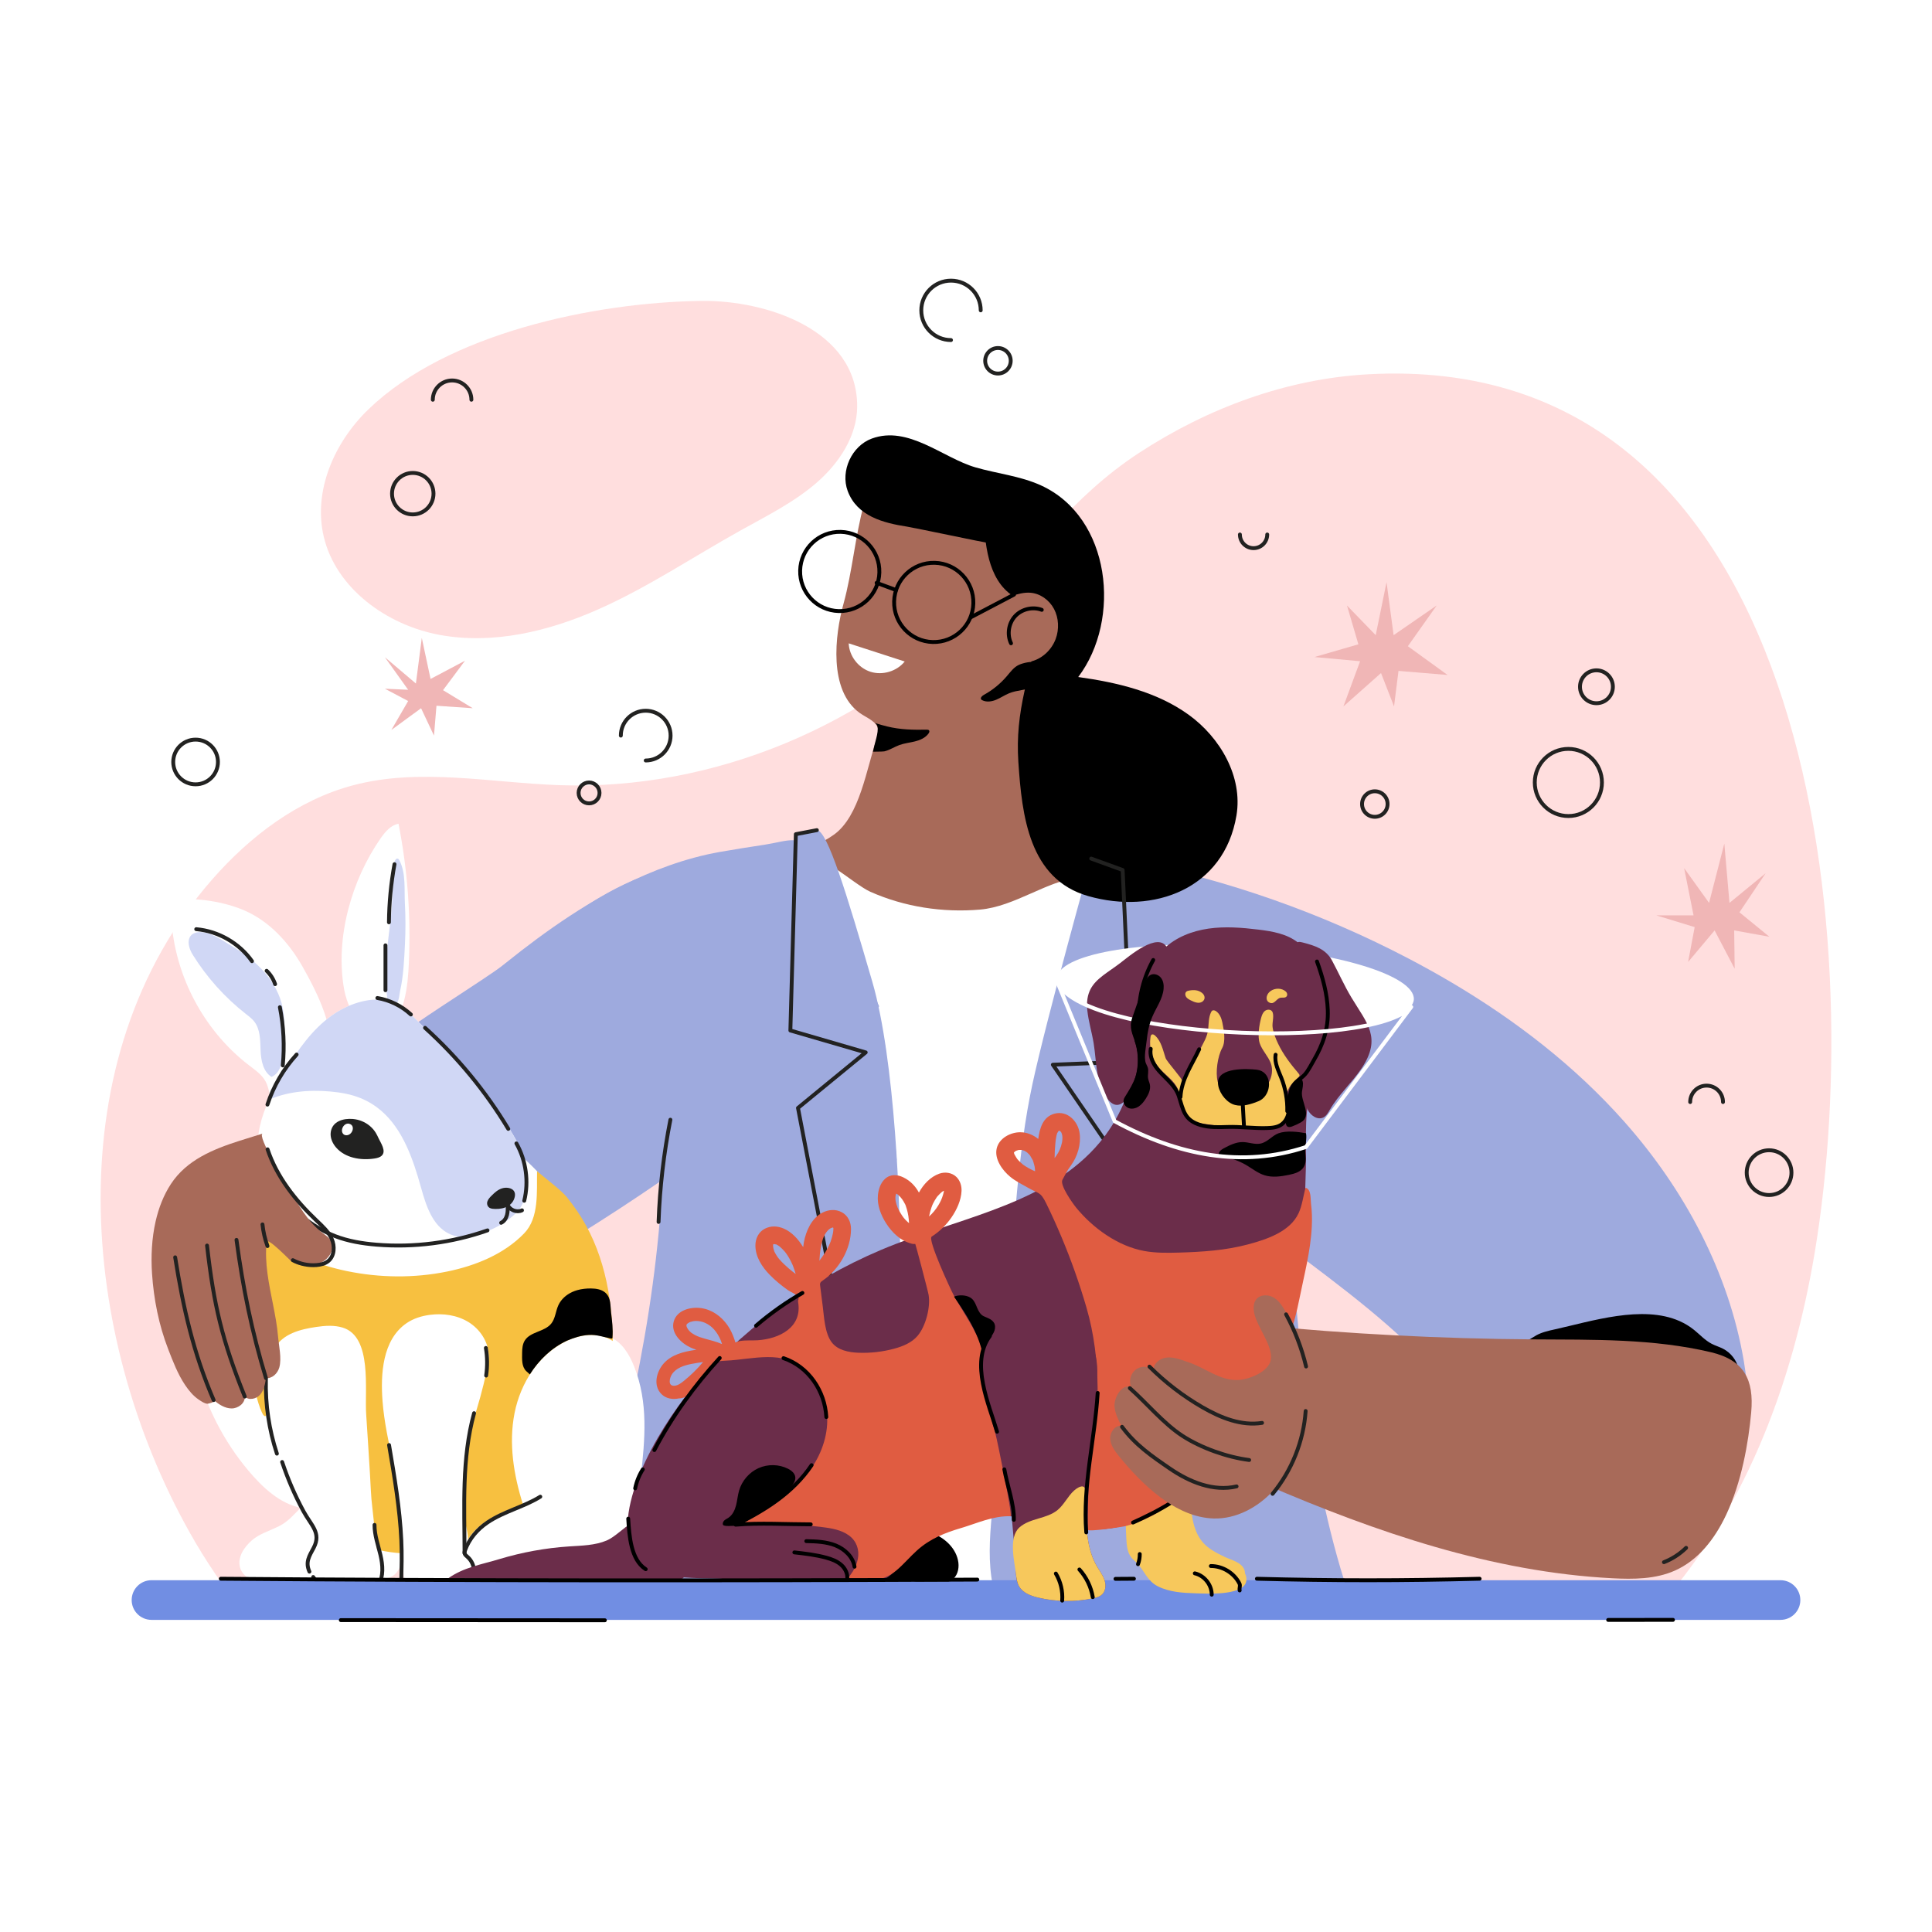 <?xml version="1.0" encoding="utf-8"?>
<!-- Generator: Adobe Illustrator 27.5.0, SVG Export Plug-In . SVG Version: 6.00 Build 0)  -->
<svg version="1.1" xmlns="http://www.w3.org/2000/svg" xmlns:xlink="http://www.w3.org/1999/xlink" x="0px" y="0px"
	 viewBox="0 0 500 500" style="enable-background:new 0 0 500 500;" xml:space="preserve">
<g id="BACKGROUND">
	<rect style="fill:#FFFFFF;" width="500" height="500"/>
</g>
<g id="OBJECTS">
	<g>
		<path style="fill:#FFDEDE;" d="M181.547,77.875c16.575-0.218,40.363,7.377,40.291,27.332c-0.027,7.567-4.588,14.572-10.434,19.663
			c-5.845,5.092-12.942,8.624-19.771,12.424c-12.227,6.804-23.867,14.647-36.688,20.354c-12.821,5.707-27.242,9.214-41.112,6.672
			c-13.87-2.542-26.885-12.162-30.031-25.364c-2.815-11.813,2.65-24.441,11.571-33.043C115.75,86.266,153.705,78.242,181.547,77.875
			z"/>
		<path style="fill:#FFDEDE;" d="M63.477,417.737H427.55c23.569-25.491,36.334-59.091,42.092-93.543
			c13.964-83.548-1.326-233.811-115.774-227.317c-21.038,1.194-41.311,8.754-58.928,20.23
			c-17.924,11.676-28.031,26.954-42.538,41.927c-27.751,28.643-67.551,45.504-107.366,44.175
			c-17.939-0.598-36.23-4.574-53.594,0.007c-14.325,3.779-26.698,13.169-36.5,24.355c-40.582,46.315-34.518,117.894-5.876,168.993
			C53.237,404.007,58.072,411.109,63.477,417.737z"/>
	</g>
	<g>
		<path style="fill:none;stroke:#222221;stroke-linecap:round;stroke-linejoin:round;stroke-miterlimit:10;" d="M112.012,103.455
			c0-2.757,2.235-4.992,4.992-4.992c2.757,0,4.992,2.235,4.992,4.992"/>
		
			<circle style="fill:none;stroke:#222221;stroke-linecap:round;stroke-linejoin:round;stroke-miterlimit:10;" cx="50.617" cy="197.198" r="5.786"/>
		
			<circle style="fill:none;stroke:#222221;stroke-linecap:round;stroke-linejoin:round;stroke-miterlimit:10;" cx="152.449" cy="205.208" r="2.708"/>
		<path style="fill:none;stroke:#222221;stroke-linecap:round;stroke-linejoin:round;stroke-miterlimit:10;" d="M327.958,138.326
			c0,1.953-1.583,3.536-3.536,3.536c-1.953,0-3.536-1.583-3.536-3.536"/>
		<path style="fill:none;stroke:#222221;stroke-linecap:round;stroke-linejoin:round;stroke-miterlimit:10;" d="M417.414,177.734
			c0,2.351-1.906,4.257-4.257,4.257c-2.351,0-4.257-1.906-4.257-4.257c0-2.351,1.906-4.257,4.257-4.257
			C415.508,173.477,417.414,175.383,417.414,177.734z"/>
		
			<circle style="fill:none;stroke:#222221;stroke-linecap:round;stroke-linejoin:round;stroke-miterlimit:10;" cx="405.89" cy="202.501" r="8.69"/>
		
			<circle style="fill:none;stroke:#222221;stroke-linecap:round;stroke-linejoin:round;stroke-miterlimit:10;" cx="355.801" cy="208.087" r="3.303"/>
		<path style="fill:none;stroke:#222221;stroke-linecap:round;stroke-linejoin:round;stroke-miterlimit:10;" d="M261.572,93.37
			c0,1.824-1.479,3.303-3.303,3.303s-3.303-1.479-3.303-3.303c0-1.825,1.479-3.303,3.303-3.303S261.572,91.546,261.572,93.37z"/>
		<path style="fill:none;stroke:#222221;stroke-linecap:round;stroke-linejoin:round;stroke-miterlimit:10;" d="M437.416,285.205
			c0-2.346,1.902-4.247,4.247-4.247s4.247,1.902,4.247,4.247"/>
		<path style="fill:none;stroke:#222221;stroke-linecap:round;stroke-linejoin:round;stroke-miterlimit:10;" d="M246.119,88.008
			c-4.247,0-7.69-3.443-7.69-7.69s3.443-7.69,7.69-7.69s7.69,3.443,7.69,7.69"/>
		<path style="fill:none;stroke:#222221;stroke-linecap:round;stroke-linejoin:round;stroke-miterlimit:10;" d="M112.188,127.761
			c0,2.964-2.403,5.366-5.366,5.366s-5.366-2.403-5.366-5.366s2.403-5.366,5.366-5.366S112.188,124.797,112.188,127.761z"/>
		
			<circle style="fill:none;stroke:#222221;stroke-linecap:round;stroke-linejoin:round;stroke-miterlimit:10;" cx="457.837" cy="303.478" r="5.793"/>
		<path style="fill:none;stroke:#222221;stroke-linecap:round;stroke-linejoin:round;stroke-miterlimit:10;" d="M160.671,190.375
			c0-3.556,2.883-6.439,6.439-6.439c3.556,0,6.439,2.883,6.439,6.439s-2.883,6.439-6.439,6.439"/>
		<polygon style="fill:#F0B6B6;" points="442.306,233.67 446.252,218.32 447.586,233.67 456.943,225.995 450.171,236.106 
			457.91,242.432 448.805,240.791 448.933,250.712 443.739,240.791 436.878,248.962 438.582,239.933 428.66,236.897 438.29,236.897 
			435.852,224.674 		"/>
		<polygon style="fill:#F0B6B6;" points="107.634,176.893 109.161,165.094 111.429,175.711 120.341,170.993 114.656,178.615 
			122.347,183.289 112.958,182.645 112.316,190.375 108.972,183.289 101.282,188.922 105.628,181.425 99.61,178.239 
			105.628,178.512 99.61,170.092 		"/>
		<polygon style="fill:#F0B6B6;" points="356.033,164.383 358.834,150.676 360.665,164.383 371.818,156.689 364.353,167.241 
			374.629,174.683 361.931,173.626 360.773,182.822 357.406,174.184 347.673,182.822 351.994,171.124 340.184,170.041 
			351.549,166.749 348.596,156.705 		"/>
	</g>
	<g>
		<g>
			<g>
				<g id="XMLID_148_">
					<g id="XMLID_123_">
						<g id="XMLID_149_">
							<path id="XMLID_2510_" style="fill:#9EAADE;" d="M80.611,289.915c12.728-18.124,33.071-28.303,50.72-40.869
								c10.816-7.702,22.399-17.594,35.062-22.19c7.173-2.604,29.777-9.072,37.332-6.045c7.041,2.82-1.027,11.045,2.088,17.845
								c3.229,7.05,4.102,14.988,3.766,22.735c-0.705,16.269-16.309,26.458-28.354,34.676
								c-17.082,11.655-34.385,22.986-51.896,33.986c-10.251,6.44-22.494,7.283-34.371,7.494c-6.651,0.118-13.68-0.18-19.31-3.723
								c-7.571-4.765-7.437-12.461-5.429-20.102C72.468,305.162,75.484,297.215,80.611,289.915z"/>
						</g>
					</g>
				</g>
				<g id="XMLID_100_">
					<g id="XMLID_101_">
						<g id="XMLID_102_">
							<g id="XMLID_103_">
								<path style="fill:#79BDB5;" d="M305.529,414.257c0.992-2.266,1.836-4.562,2.285-6.936
									c1.352-7.139-1.239-19.885-8.228-23.967c-3.853-2.25-9.027-1.857-13.29-2.027c-7.065-0.282-14.129-0.582-21.192-0.899
									c-13.97-0.626-27.937-1.317-41.9-2.074c-15.689-0.851-31.374-1.785-47.053-2.801c-2.588,12.901-5.176,25.803-7.763,38.704
									H305.529z"/>
							</g>
						</g>
					</g>
				</g>
				<g id="XMLID_20_">
					<g>
						<g id="XMLID_64_">
							<g id="XMLID_65_">
								<g id="XMLID_66_">
									<path id="XMLID_67_" style="fill:#A86A59;" d="M190.58,237.763c0.014,0.063,0.022,0.125,0.038,0.188
										c6.247,24.948,31.31,38.585,55.76,38.892c0.19,0.003,0.385-0.003,0.576-0.001c0.479,0.051,0.957,0.128,1.435,0.17
										c12.626,1.129,26.313-2.811,35.706-10.957c4.452-3.48,7.529-8.008,9.424-13.057c0.041-0.105,0.075-0.214,0.116-0.319
										c0.142-0.39,0.288-0.778,0.416-1.173c1.325-3.939,2.037-8.037,3.361-11.795c1.073-3.044,2.136-5.256-1.544-7.76
										c-2.56-1.742-5.783-2.094-8.732-3.038c-9.503-3.042-15.929-12.42-18.003-22.181c-2.074-9.76-0.491-19.909,1.627-29.66
										c1.684-7.751,3.717-15.567,3.287-23.487c-0.401-7.397-3.375-12.733-7.786-18.427c-7.525-9.71-23.433-6.662-34.615-8.86
										c-2.191-0.431-4.765-0.811-6.396,0.715c-0.91,0.851-1.289,2.111-1.62,3.312c-2.348,8.523-3.007,17.505-5.339,25.955
										c-2.236,8.101-3.9,22.407,4.205,28.231c1.842,1.323,4.557,2.197,4.809,4.451c0.087,0.775-0.172,1.543-0.426,2.281
										c-2.642,7.649-4.334,19.954-11.066,24.771c-6.073,4.346-14.015,5.544-21.303,5.596c-3.826,0.027-5.952,0.867-6.973,2.236
										C185.268,226.89,188.454,232.555,190.58,237.763z"/>
								</g>
							</g>
						</g>
					</g>
				</g>
				<g id="XMLID_9_">
					<g id="XMLID_14_">
						<g id="XMLID_15_">
							<g id="XMLID_18_">
								<path id="XMLID_19_" style="fill:#FFFFFF;" d="M192.571,269.863c-1.995,6.307-3.662,12.725-4.367,19.488
									c-2.078,20.995-4.373,41.97-6.56,62.954c-2.017,19.359-5.609,38.472-5.822,57.814c15.574,2.269,31.384,2.158,47.121,2.041
									c15.103-0.112,30.206-0.223,45.309-0.335c16.038-0.119,32.096-0.238,48.073-1.647c1.069-0.094,2.216-0.227,3.016-0.942
									c0.864-0.772,1.094-2.012,1.273-3.157c0.67-4.276,2.167-8.84,2.574-13.054c0.445-4.609-0.876-9.886-1.359-14.488
									c-1.056-10.06-2.118-20.12-3.205-30.177c-2.212-20.473-4.521-40.935-7.066-61.37c-0.876-7.028-1.792-14.11-4.094-20.808
									c-3.698-10.764-16.191-40.057-28.192-39.047c-8.123,0.684-16.614,7.495-25.645,8.267
									c-9.657,0.825-19.537-0.677-28.408-4.624c-4.328-1.925-14.698-11.773-18.899-9.678c-4.082,2.036-4.441,19.507-5.462,23.331
									C198.558,253.054,195.26,261.363,192.571,269.863z"/>
							</g>
						</g>
					</g>
				</g>
				<g id="XMLID_40_">
					<g>
						<g id="XMLID_39_">
							<g id="XMLID_41_">
								<g id="XMLID_42_">
									<path style="fill:#9EAADE;" d="M140.233,278.787c4.821,10.192,8.038,19.348,10.42,29.255
										c0.566,2.352,0.815,10.446-1.464,11.857c7.544-4.673,14.975-9.53,22.283-14.565
										c-1.873,36.204-10.273,72.508-21.483,107.169h75.153c2.535-20.104,4.673-40.547,6.356-60.973
										c-0.66-0.088-1.288-0.547-1.316-1.396c-0.299-9.108-1.533-18.157-1.686-27.277c-0.123-7.394,0.076-15.857,3.559-22.645
										c-0.879-9.805-1.673-19.619-2.953-29.376c-0.56-3.132-1.157-6.259-1.795-9.377c-0.089-0.434,0.033-0.764,0.219-1.042
										c-6.264-12.794-10.517-26.569-17.119-39.268c-2.902-5.581-6.676-3.432-12.48-2.544c-3.905,0.597-7.815,1.199-11.707,1.891
										c-8.789,1.564-17.327,4.756-25.285,8.747c-12.346,6.193-23.506,14.506-34.146,23.309
										C127.435,252.211,139.438,277.105,140.233,278.787z"/>
									<path style="fill:#FFFFFF;" d="M231.401,323.97c0.012,0.502,0.052,1.002,0.071,1.503c0.038-4.275,0.117-8.55,0.184-12.824
										C231.278,316.48,231.313,320.374,231.401,323.97z"/>
									<path style="fill:#9EAADE;" d="M349.023,412.504c-0.742-2.184-1.453-4.383-2.106-6.608
										c-9.905-33.753-11.111-66.42-14.193-100.947c-1.117-12.514-1.434-25.14-3.824-37.474
										c-1.995-10.299-7.51-32.469-19.424-35.353c-7.823-1.894-15.646-3.787-23.47-5.68c-2.201,5.937-4.763,11.706-7.343,17.473
										c-6.301,14.089-8.686,31.448-11.077,46.586c-2.539,16.08-3.756,32.692-4.728,48.936
										c-1.465,24.457-3.281,48.757-1.216,73.068H349.023z"/>
								</g>
							</g>
						</g>
					</g>
				</g>
				<g>
					<defs>
						<path id="XMLID_3_" d="M190.58,237.763c0.014,0.063,0.022,0.125,0.038,0.188c6.247,24.948,31.31,38.585,55.76,38.892
							c0.19,0.003,0.385-0.003,0.576-0.001c0.479,0.051,0.957,0.128,1.435,0.17c12.626,1.129,26.313-2.811,35.706-10.957
							c4.452-3.48,7.529-8.008,9.424-13.057c0.041-0.105,0.075-0.214,0.116-0.319c0.142-0.39,0.288-0.778,0.416-1.173
							c1.325-3.939,2.037-8.037,3.361-11.795c1.073-3.044,2.136-5.256-1.544-7.76c-2.56-1.742-5.783-2.094-8.732-3.038
							c-9.503-3.042-15.929-12.42-18.003-22.181c-2.074-9.76-0.491-19.909,1.627-29.66c1.684-7.751,3.717-15.567,3.287-23.487
							c-0.401-7.397-3.375-12.733-7.785-18.426c-3.785-4.885-6.28-5.357-12.144-7.422c-0.905-0.319-1.843-0.592-2.817-0.811
							c-15.351-3.435-26.198,6.248-31.19,19.931c-2.677,7.338-4.726,15.356-3.775,23.221c0.411,3.396,0.954,6.912,2.568,9.974
							c0.859,1.629,2.115,3.013,3.492,4.222c0.678,0.595,1.393,1.148,2.125,1.675c0.637,0.458,1.871,0.947,2.334,1.558
							c0.842,1.108-0.314,4.224-0.613,5.617c-1.958,9.118-4.778,20.187-13.681,24.939c-5.417,2.892-12.01,3.505-18.05,3.548
							c-3.826,0.027-5.952,0.867-6.973,2.236C185.268,226.89,188.454,232.555,190.58,237.763z"/>
					</defs>
					<clipPath id="XMLID_00000033361228367492973250000004889191767117539735_">
						<use xlink:href="#XMLID_3_"  style="overflow:visible;"/>
					</clipPath>
					<path style="clip-path:url(#XMLID_00000033361228367492973250000004889191767117539735_);" d="M239.897,188.84
						c-0.029,0-0.057,0-0.085,0c-3.517,0.057-6.759,0.015-10.235-0.84c-3.54-0.871-6.955-2.195-10.275-3.69
						c-0.042,0.532-0.087,1.21-0.202,2.113c-0.365,2.885-0.619,5.791-0.865,8.696c0.065-0.764,9.849-0.487,10.628-0.669
						c1.371-0.321,2.567-1.148,3.89-1.631c1.303-0.476,2.703-0.61,4.049-0.946c1.346-0.335,2.711-0.928,3.516-2.058
						c0.165-0.232,0.301-0.559,0.128-0.785C240.323,188.872,240.104,188.842,239.897,188.84z"/>
				</g>
				<path style="fill:#9EAADE;" d="M211.402,214.842c2.736,0.073,7.772,16.637,14.364,39.28c5.804,19.94,7.405,58.401,7.211,76.305
					c-0.922,84.88-7.186,77.389-7.186,77.389l-16.133-127.299l14.046-13.319l-19.155-0.509l1.415-50.804L211.402,214.842z"/>
				<path style="fill:#9EAADE;" d="M282.403,222.205l8.137,2.955l2.273,49.575l-20.337,0.814l16.101,23.494
					c-0.036,0.127-0.071,0.255-0.107,0.382c-4.885,17.507-9.77,35.013-14.655,52.52c-6.49,18.881-10.924,38.328-10.828,58.33
					c-2.004-0.278-4.047-0.266-6.047,0.036c-1.217-5.946-0.82-12.046-0.293-18.045c0.536-6.1,0.509-12.262,0.82-18.38
					c0.645-12.655,1.688-25.29,3.139-37.878c2.137-18.539,2.648-37.128,6.591-55.453
					C270.866,263.498,282.403,222.205,282.403,222.205z"/>
				<path style="fill:#9EAADE;" d="M375.732,254.301c16.529,9.778,31.869,21.601,44.595,35.943
					c15.56,17.536,27.095,38.998,30.992,62.115c1.118,6.634,1.526,13.808-1.648,19.739c-6.323,11.812-25.943,8.297-36.478,6.094
					c-8.524-1.783-16.978-4.402-24.409-8.941c-9.251-5.651-16.483-13.986-24.352-21.443c-13.197-12.507-28.379-22.693-42.62-33.997
					c-11.895-9.442-21.454-19.521-25.329-34.453c-4.473-17.237-7.441-34.743-8.391-52.541c-0.065-1.213-0.064-2.581,0.796-3.439
					c1.003-1.001,2.648-0.808,4.039-0.534c24.91,4.926,49.106,13.45,71.604,25.225C368.313,250.048,372.052,252.124,375.732,254.301
					z"/>
				<path style="fill:#35325E;" d="M266.695,165.354c1.122-0.189,2.327,0.537,2.683,1.617c0.356,1.08-0.18,2.381-1.194,2.896
					c-0.222,0.112-0.508,0.184-0.706,0.034"/>
				<g id="XMLID_22_">
					<g id="XMLID_23_">
						<path d="M263.547,197.157c-0.422-6.474,0.219-12.138,1.641-18.517c1.59-7.128,3.885-15.473,4.042-22.75
							c-3.853,0.691-7.816-1.444-10.188-4.558c-2.372-3.114-3.393-7.051-3.923-10.93c0.01,0.072-18.658-3.845-20.398-4.114
							c-6.088-0.943-12.918-2.678-15.344-9.231c-1.919-5.182,1.056-11.642,6.24-13.554c9.444-3.482,18.381,4.987,26.796,7.441
							c5.649,1.647,11.6,2.215,17,4.68c18.115,8.268,20.882,34.727,9.632,49.587c10.053,1.406,20.292,3.805,28.532,9.733
							c8.24,5.928,14.092,16.081,12.419,26.093c-3.176,18.998-21.376,25.716-38.354,20.873
							c-15.366-4.383-17.155-20.865-18.085-34.589C263.555,197.266,263.551,197.211,263.547,197.157z"/>
					</g>
				</g>
				<path style="fill:#A86A59;" d="M259.156,168.392c0.017,0.327,0.033,0.654,0.05,0.981c2.197,1.844,5.237,2.503,7.948,1.725
					c2.711-0.779,5.028-2.977,6.059-5.748c0.929-2.497,0.8-5.432-0.438-7.766c-1.238-2.334-3.587-3.99-6.108-4.186
					c-1.662-0.13-3.312,0.339-4.903,0.871c-1.357,0.454-2.805,1.043-3.557,2.325C255.776,160.729,255.683,165.225,259.156,168.392z"
					/>
				<path style="fill:#FFFFFF;" d="M219.641,166.497c0.131,3.263,2.471,6.33,5.604,7.345c3.133,1.015,6.847-0.09,8.895-2.648"/>
				<path style="fill:none;stroke:#222221;stroke-linecap:round;stroke-linejoin:round;stroke-miterlimit:10;" d="M333.197,311.177
					c-2.592-5.19-5.185-10.38-7.777-15.57"/>
				<path style="fill:none;stroke:#222221;stroke-linecap:round;stroke-linejoin:round;stroke-miterlimit:10;" d="M170.437,316.232
					c0.316-8.88,1.34-17.734,3.061-26.451"/>
				<path style="fill:none;stroke:#000000;stroke-linecap:round;stroke-linejoin:round;stroke-miterlimit:10;" d="M227.579,148.169
					c-0.15,5.662-4.862,10.129-10.523,9.979c-5.661-0.151-10.129-4.861-9.978-10.523c0.15-5.661,4.862-10.128,10.523-9.978
					C223.262,137.797,227.729,142.508,227.579,148.169z"/>
				<path style="fill:none;stroke:#000000;stroke-linecap:round;stroke-linejoin:round;stroke-miterlimit:10;" d="M251.901,156.176
					c-0.15,5.661-4.862,10.129-10.523,9.979c-5.661-0.15-10.129-4.862-9.979-10.523s4.862-10.129,10.523-9.978
					C247.584,145.803,252.051,150.514,251.901,156.176z"/>
				<path style="fill:none;stroke:#000000;stroke-linecap:round;stroke-linejoin:round;stroke-miterlimit:10;" d="M269.61,157.829
					c-2.348-0.887-5.205-0.209-6.904,1.639c-1.699,1.848-2.136,4.751-1.055,7.017"/>
			</g>
			
				<line style="fill:none;stroke:#000000;stroke-linecap:round;stroke-linejoin:round;stroke-miterlimit:10;" x1="231.909" y1="152.706" x2="226.867" y2="150.842"/>
			<path d="M434.674,341.898c1.337,0.594,2.605,1.353,3.783,2.308c1.498,1.214,2.819,2.685,4.531,3.571
				c0.955,0.495,2.004,0.79,2.959,1.286c1.995,1.036,3.507,2.976,3.987,5.173c1.97,8.998-10.461,10.267-16.493,10.201
				c-7.311-0.081-14.637,0.643-21.899-0.59c-3.653-0.62-6.47-1.828-9.498-3.875c-4.35-2.94-9.316-5.049-14.456-6.115
				c-3.956-0.821-8.31-1.163-11.316-3.863c3.505-1.471,7.302-2.24,11.103-2.25c2.713-0.007,5.576,0.339,8.01-0.859
				c0.759-0.374,1.442-0.885,2.184-1.292c1.471-0.806,3.134-1.182,4.773-1.543C411.81,341.96,425.048,337.626,434.674,341.898z"/>
			
				<line style="fill:none;stroke:#000000;stroke-linecap:round;stroke-linejoin:round;stroke-miterlimit:10;" x1="251.384" y1="159.681" x2="262.434" y2="153.88"/>
			<path style="fill:#A86A59;" d="M446.711,392.071c4.01-8.478,5.791-18.696,6.498-26.548c0.761-8.452-1.845-13.533-10.375-15.559
				c-14.969-3.556-30.541-3.232-45.926-3.334c-23.936-0.158-47.866-1.396-71.691-3.709c-8.306-0.806-16.941-2.483-21.182,6.348
				c-3.23,6.726,0.296,18.075,4.846,23.243c4.92,5.588,11.928,8.811,18.767,11.754c28.563,12.293,58.527,22.574,89.581,24.185
				c5.507,0.286,11.228,0.258,16.261-1.996C439.465,403.78,443.711,398.412,446.711,392.071z"/>
			<path d="M263.681,172.069c-1.308,0.6-2.185,1.834-3.118,2.929c-1.666,1.953-3.69,3.6-5.941,4.834
				c-0.462,0.253-1.008,0.787-0.676,1.195c0.066,0.081,0.158,0.136,0.251,0.184c1.108,0.573,2.47,0.359,3.622-0.122
				c1.151-0.481,2.189-1.206,3.345-1.676c2.027-0.824,4.307-0.822,6.365-1.567c1.537-0.556,3.031-1.701,3.293-3.314
				C271.496,170.392,265.99,171.01,263.681,172.069z"/>
		</g>
		<polyline style="fill:none;stroke:#222221;stroke-linecap:round;stroke-linejoin:round;stroke-miterlimit:10;" points="
			282.403,222.205 290.54,225.16 292.814,274.735 272.476,275.549 288.577,299.044 258.323,386.977 		"/>
		<polyline style="fill:none;stroke:#222221;stroke-linecap:round;stroke-linejoin:round;stroke-miterlimit:10;" points="
			227.27,394.725 206.517,286.732 224.046,272.361 204.548,266.689 205.964,215.885 211.402,214.842 		"/>
		<g>
			<path style="fill:#FFFFFF;" d="M58.357,311.171c-2.288,5.306-2.898,11.042-3.819,16.674c-0.94,5.749-3.832,11.017-4.526,16.793
				c-0.454,3.78,0.244,7.608,1.26,11.277c2.675,9.657,7.605,18.681,14.287,26.148c3.873,4.329,8.87,8.357,14.679,8.397
				c4.787,0.034,9.943,0.395,14.367,2.26c5.062,2.134,9.982,4.518,14.939,6.886c5.083,2.428,10.247,4.686,15.481,6.769
				c1.495,0.595,3.02,1.182,4.622,1.336c1.896,0.183,3.789-0.249,5.663-0.59c4.158-0.758,8.395-1.08,12.619-0.961
				c2.459,0.07,4.929,0.288,7.37-0.011c2.441-0.299,4.907-1.176,6.595-2.965c2.056-2.179,2.135-5.696,2.538-8.536
				c0.589-4.152,0.946-8.349,1.412-12.517c1.078-9.654,1.961-19.142-1.696-28.41c-1.266-3.207-3.211-6.462-6.414-7.739
				c0.196-7.988-1.979-15.11-5.339-22.424c-6.491-14.124-16.861-27.545-31.587-32.52c-9.169-3.098-19.243-2.624-28.643-0.322
				c-3.934,0.963-7.481,3.421-10.804-0.014c-0.975-1.008-1.755-2.336-3.083-2.786c-1.943-0.658-3.888,0.886-5.311,2.363
				c-5.405,5.609-10.008,11.982-13.645,18.87C58.974,309.808,58.653,310.483,58.357,311.171z"/>
			<path style="fill:#FFFFFF;" d="M68.197,396.771c-1.834,0.855-3.382,1.839-4.977,4.049c-1.084,1.502-1.644,3.511-0.975,5.238
				c0.619,1.597,2.18,2.678,3.825,3.154c5.707,1.65,10.728,0.195,16.38-0.535c4.356-0.563,9.04-0.537,13.45-0.156
				c1.926,0.167,4.011,0.392,5.661-0.615c1.545-0.943,2.344-2.824,2.359-4.634c0.015-1.81-0.649-3.561-1.483-5.168
				c-3.887-7.487-16.591-15.794-24.162-8.362c-1.896,1.861-3.61,4.017-5.993,5.194C70.733,395.701,69.403,396.209,68.197,396.771z"
				/>
			<path style="fill:#FFFFFF;" d="M131.583,291.71c3.374,5.265,6.445,11.775,4.045,17.549c-0.888,2.136-2.462,3.928-4.236,5.412
				c-6.99,5.847-16.773,7.043-25.872,6.538c-7.396-0.411-14.764-1.791-21.685-4.428c-6.591-2.512-13.149-6.604-15.83-13.129
				c-1.805-4.393-1.611-9.416-0.291-13.979c1.319-4.563,3.693-8.744,6.197-12.78c3.263-5.26,6.891-10.473,11.931-14.068
				c3.96-2.825,9.382-4.829,14.304-3.93c3.991,0.729,6.771,4.392,9.672,7.034C118.158,273.522,125.498,282.214,131.583,291.71z"/>
			<path style="fill:#FFFFFF;" d="M98.51,216.955c1.168-1.676,2.616-3.406,4.627-3.765c2.341,11.891,3.24,24.065,2.669,36.171
				c-0.238,5.049-0.895,15.397-6.941,17.314c-5.744,1.821-9.061-6.446-9.817-10.703C86.705,242.788,90.962,227.78,98.51,216.955z"/>
			<path style="fill:#FFFFFF;" d="M78.31,250.189c-3.531-6.25-8.641-11.851-15.251-14.651c-3.592-1.522-7.818-2.428-11.691-2.743
				c-6.454-0.525-7.515,1.346-6.802,7.611c1.569,13.802,8.896,26.902,19.944,35.346c1.593,1.217,3.315,2.407,4.255,4.178
				c0.526,0.99,0.771,2.102,1.011,3.197c0.719,3.291,1.438,6.583,2.157,9.874c-0.01-0.048,7.491-6.871,8.177-7.81
				c2.293-3.143,4.019-6.699,5.05-10.451C87.286,267.006,82.092,256.884,78.31,250.189z"/>
			<path style="fill:#FFFFFF;" d="M97.466,394.83c-0.526-9.978-1.238-19.896-2.767-29.777c-0.841-5.431-1.737-10.876-2.287-16.346
				c-0.878-0.177-1.755-0.354-2.632-0.53c-4.809-0.969-10.998-1.636-15.485,0.828c-9.01,4.949-5.64,12.828-2.794,20.136
				c3.865,9.924,6.384,20.372,7.448,30.97c0.284,2.824,0.536,5.846,2.298,8.072c2.66,3.36,11.977,5.208,15.866,3.326
				c0.646-0.313,1.086-0.83,1.393-1.45C98.027,404.993,97.734,399.912,97.466,394.83z"/>
			<path style="fill:#FFFFFF;" d="M126.945,357.417c-3.007-2.826-7.278-3.754-11.323-4.569c-5.66-1.14-11.32-2.281-16.98-3.421
				c0.11,1.028,0.228,2.055,0.361,3.081c1.278,9.835,3.083,19.551,3.858,29.452c0.743,9.493,0.943,19.022,1.858,28.502
				c0.021,0.022,0.034,0.051,0.055,0.072c3.43,3.524,13.575,3.121,16.561-0.675c1.285-1.634,1.688-3.776,1.99-5.833
				c0.749-5.09,0.535-9.755,0.493-14.76c-0.07-8.185,6.202-13.718,6.866-21.381C131.014,364.066,129.739,360.044,126.945,357.417z"
				/>
			<path style="fill:#F7C040;" d="M149.3,313.317c-0.818-1.187-1.678-2.346-2.577-3.473c-1.471-1.844-5.883-5.121-7.734-6.728
				c-0.1,5.358,0.568,12.018-3.32,16.058c-5.226,5.43-12.691,8.418-19.952,9.9c-8.514,1.737-17.403,1.638-25.906-0.111
				c-8.25-1.697-16.342-5.112-22.702-10.724c-3.267-2.883-5.843-6.318-7.694-10.11c-1.884,4.659-3.332,9.484-4.469,14.376
				c-0.242,1.043-2.838,12.928-2.434,13.083c4.837,1.843,8.443,6.12,10.524,10.86c2.709,6.171,2.023,13.052,4.76,19.115
				c0.148,0.328,0.317,0.668,0.618,0.865c1.325,0.87,0.252-6.39,0.299-7.369c0.163-3.401,0.644-6.998,2.302-10.027
				c2.126-3.892,6.769-5.019,10.805-5.615c2.288-0.338,4.667-0.512,6.877,0.169c7.719,2.38,5.628,16.176,6.073,22.459
				c0.356,5.024,0.629,10.055,0.96,15.081c0.197,3.004,0.248,6.073,0.632,9.059c-0.014,0,1.038,9.674,1.117,10.308
				c0.022,0.179,0.052,0.373,0.184,0.495c0.099,0.093,0.238,0.126,0.371,0.156c1.978,0.442,3.99,0.727,6.013,0.851
				c0.05-8.195-0.791-15.499-2.411-23.595c-1.041-5.192-2.227-10.442-2.633-15.737c-0.528-6.879-0.108-15.927,6.254-20.254
				c1.77-1.204,3.875-1.849,5.998-2.128c3.427-0.45,7.052,0.062,9.995,1.875c2.943,1.813,5.103,5.021,5.224,8.476
				c0.049,1.408-0.228,2.806-0.526,4.183c-0.979,4.525-2.205,8.997-3.671,13.389c-1.835,5.499-2.44,11.622-2.463,17.43
				c-0.009,2.313,0.08,4.628,0.301,6.931c0.107,1.113,1.367,5.201,0.89,6.051c2.757-4.901,9.282-7.554,14.329-9.299
				c-2.402-7.613-3.717-15.766-2.171-23.598c1.546-7.832,6.301-15.304,13.522-18.708c3.753-1.768,8.456-2.286,11.891,0.04
				C158.474,335.262,156.056,323.121,149.3,313.317z"/>
			<path style="fill:#FFFFFF;" d="M122.906,396.952c-1.842,1.807-3.453,4.04-3.731,6.605c-0.278,2.565,1.17,5.44,3.672,6.067
				c1.065,0.267,2.184,0.117,3.271-0.035c7.5-1.045,15.44-0.657,23.01-0.925c1.361-0.048,2.872-0.162,3.801-1.157
				c0.475-0.509,0.726-1.182,0.96-1.837c1.303-3.643,2.464-7.338,3.48-11.071c0.399-1.465,0.767-3.066,0.171-4.462
				c-2.21-5.173-13.313-3.369-17.224-2.316C133.976,389.53,128.016,392.864,122.906,396.952z"/>
			<g>
				<defs>
					<path id="SVGID_1_" d="M131.583,291.71c3.374,5.265,6.545,12.963,4.144,18.737c-0.888,2.136-1.558,3.034-3.333,4.518
						c-6.99,5.847-17.776,6.749-26.875,6.244c-7.396-0.411-14.764-1.791-21.685-4.428c-6.591-2.512-13.149-6.604-15.83-13.129
						c-1.805-4.393-1.611-9.416-0.291-13.979c1.319-4.563,3.693-8.744,6.197-12.78c3.263-5.26,6.891-10.473,11.931-14.068
						c3.96-2.825,9.382-4.829,14.304-3.93c3.991,0.729,6.771,4.392,9.672,7.034C118.158,273.522,125.498,282.214,131.583,291.71z"/>
				</defs>
				<clipPath id="SVGID_00000070838948945166136120000002801688622523768731_">
					<use xlink:href="#SVGID_1_"  style="overflow:visible;"/>
				</clipPath>
				<path style="clip-path:url(#SVGID_00000070838948945166136120000002801688622523768731_);fill:#D0D7F5;" d="M98.571,287.388
					c5.741,4.889,8.372,12.732,10.39,19.954c1.295,4.636,2.928,9.851,7.26,11.948c2.9,1.404,6.364,1.008,9.428,0.009
					c4.139-1.349,7.97-3.784,10.676-7.195c6.751-8.508,5.207-21.115,0.385-30.847c-5.916-11.939-16.765-21.862-29.825-24.504
					c-2.536-0.513-5.134-0.705-7.718-0.602c-6.186,0.246-12.355,2.175-17.469,5.689c-2.542,1.747-4.814,3.89-6.648,6.373
					c-2.066,2.796-2.761,5.285-3.106,8.693c-0.291,2.865-1.685,5.485-3.053,8.02c5.097-2.431,10.934-2.948,16.558-2.45
					c2.692,0.238,5.389,0.706,7.891,1.727C95.33,285.017,97.058,286.1,98.571,287.388z"/>
			</g>
			<path style="fill:none;stroke:#222221;stroke-linecap:round;stroke-linejoin:round;stroke-miterlimit:10;" d="M118.323,411.863
				c-2.6,1.325-5.683,1.673-8.513,0.962"/>
			<path style="fill:none;stroke:#222221;stroke-linecap:round;stroke-linejoin:round;stroke-miterlimit:10;" d="M69.214,285.87
				c1.565-4.786,4.157-9.233,7.551-12.953"/>
			<path style="fill:none;stroke:#222221;stroke-linecap:round;stroke-linejoin:round;stroke-miterlimit:10;" d="M80.076,406.743
				c-1.115-2.528-0.009-4.049,1.112-6.189c2.023-3.857-0.67-5.786-2.639-9.424c-2.21-4.084-4.064-8.36-5.53-12.766"/>
			<path style="fill:none;stroke:#222221;stroke-linecap:round;stroke-linejoin:round;stroke-miterlimit:10;" d="M122.689,365.729
				c-3.227,11.778-2.478,24.146-2.463,36.232"/>
			<path style="fill:none;stroke:#222221;stroke-linecap:round;stroke-linejoin:round;stroke-miterlimit:10;" d="M139.826,387.345
				c-4.284,2.664-9.407,3.795-13.612,6.626c-2.66,1.791-4.758,4.215-5.865,7.258c-0.085,0.235-0.166,0.485-0.124,0.731
				c0.07,0.408,0.442,0.679,0.754,0.95c2.266,1.964,2.225,5.577,0.152,7.634"/>
			<path style="fill:none;stroke:#222221;stroke-linecap:round;stroke-linejoin:round;stroke-miterlimit:10;" d="M100.686,373.973
				c1.391,8.161,2.785,16.361,3.174,24.642c0.173,3.677,0.073,6.981-0.008,10.661"/>
			<path style="fill:none;stroke:#222221;stroke-linecap:round;stroke-linejoin:round;stroke-miterlimit:10;" d="M81.054,408.131
				c1.054,1.669,2.86,2.752,4.75,3.321c1.89,0.57,3.884,0.681,5.855,0.788c1.315,0.072,2.631,0.143,3.946,0.215"/>
			<path style="fill:#222221;" d="M93.64,290.149c-0.742-0.302-1.532-0.493-2.34-0.558c-2.444-0.198-5.252,0.571-5.694,3.338
				c-0.233,1.458,0.413,2.946,1.385,4.057c2.355,2.693,6.347,3.374,9.885,2.839c0.688-0.104,1.409-0.266,1.916-0.742
				c1.248-1.169-0.264-3.312-0.799-4.464c-0.229-0.492-0.458-0.985-0.742-1.448C96.412,291.801,95.124,290.753,93.64,290.149z"/>
			<path style="fill:#FFFFFF;" d="M88.796,291.586c-0.387,0.624-0.445,1.466,0.123,1.968c0.216,0.19,0.518,0.259,0.806,0.247
				c1.494-0.061,2.348-2.505,0.675-2.968C89.743,290.651,89.14,291.033,88.796,291.586z"/>
			<path style="fill:none;stroke:#222221;stroke-linecap:round;stroke-linejoin:round;stroke-miterlimit:10;" d="M129.697,316.46
				c0.79-0.379,1.301-1.195,1.522-2.043c0.221-0.848,0.193-1.739,0.162-2.615c0.558,1.377,2.373,2.076,3.711,1.428"/>
			<path style="fill:#222221;" d="M128.191,312.876c-0.492-0.013-1.01-0.033-1.424-0.252c-0.64-0.338-0.828-1.07-0.637-1.675
				c0.191-0.605,0.681-1.113,1.168-1.593c0.739-0.728,1.545-1.466,2.62-1.809c1.075-0.343,2.489-0.154,3.073,0.664
				c0.322,0.45,0.343,1.008,0.231,1.522C132.744,311.925,130.65,312.942,128.191,312.876z"/>
			<path style="fill:none;stroke:#222221;stroke-linecap:round;stroke-linejoin:round;stroke-miterlimit:10;" d="M68.814,357.006
				c-0.156,6.498,0.812,13.022,2.848,19.195"/>
			<path style="fill:none;stroke:#222221;stroke-linecap:round;stroke-linejoin:round;stroke-miterlimit:10;" d="M126.162,318.42
				c-9.169,3.22-19.018,4.489-28.704,3.7c-3.662-0.298-7.33-0.896-10.756-2.223c-2.628-1.018-5.083-2.456-7.345-4.138
				c-5.642-4.193-10.109-9.948-12.771-16.454"/>
			<path style="fill:none;stroke:#222221;stroke-linecap:round;stroke-linejoin:round;stroke-miterlimit:10;" d="M135.675,310.75
				c1.216-4.964,0.475-10.38-2.029-14.835"/>
			<path style="fill:none;stroke:#222221;stroke-linecap:round;stroke-linejoin:round;stroke-miterlimit:10;" d="M131.543,292.155
				c-5.845-9.711-13.129-18.556-21.54-26.154"/>
			<path style="fill:#D0D7F5;" d="M64.966,263.494c-0.421-0.38-0.876-0.727-1.324-1.077c-5.433-4.25-10.112-9.461-13.754-15.319
				c-1.806-2.904-1.548-6.166,2.51-5.852c2.621,0.203,5.899,2.622,8.113,3.916c5.845,3.416,11.311,8.853,12.664,15.719
				c0.722,3.667,0.446,7.448,0.167,11.175c-0.192,2.564-0.708,5.613-3.061,6.649c-2.201-1.366-2.743-4.302-2.844-6.891
				c-0.101-2.589-0.049-5.414-1.648-7.453C65.542,264.047,65.263,263.762,64.966,263.494z"/>
			<path style="fill:#D0D7F5;" d="M103.342,222.634c1.745,3.246,1.253,7.594,1.443,11.154c0.188,3.501,0.193,7.011,0.018,10.512
				c-0.197,3.928-0.381,8.259-1.249,12.101c-0.181,0.8-0.27,2.583-0.863,3.198c-0.637,0.659-1.849,0.233-2.267-0.547
				c-0.132-0.247-0.173-0.53-0.209-0.808c-0.327-2.502-0.456-5.031-0.387-7.553c0.155-5.647,1.3-11.223,1.629-16.862
				c0.206-3.536,0.091-7.099,0.614-10.602c0.078-0.522,0.451-1.206,0.929-0.984C103.155,222.314,103.252,222.467,103.342,222.634z"
				/>
			<path style="fill:none;stroke:#222221;stroke-linecap:round;stroke-linejoin:round;stroke-miterlimit:10;" d="M106.336,262.547
				c-2.399-2.219-5.453-3.72-8.675-4.265"/>
			<path style="fill:none;stroke:#222221;stroke-linecap:round;stroke-linejoin:round;stroke-miterlimit:10;" d="M73.183,275.732
				c0.478-5.024,0.225-10.117-0.749-15.069"/>
			<path style="fill:none;stroke:#222221;stroke-linecap:round;stroke-linejoin:round;stroke-miterlimit:10;" d="M71.197,254.697
				c-0.439-1.305-1.198-2.502-2.191-3.456"/>
			<path style="fill:none;stroke:#222221;stroke-linecap:round;stroke-linejoin:round;stroke-miterlimit:10;" d="M65.212,248.752
				c-3.302-4.676-8.726-7.789-14.429-8.281"/>
			<path style="fill:none;stroke:#222221;stroke-linecap:round;stroke-linejoin:round;stroke-miterlimit:10;" d="M102.096,223.654
				c-0.909,4.959-1.391,9.996-1.439,15.037"/>
			<path style="fill:none;stroke:#222221;stroke-linecap:round;stroke-linejoin:round;stroke-miterlimit:10;" d="M99.758,244.654
				c0,3.87,0,7.741,0,11.611"/>
			<path style="fill:none;stroke:#222221;stroke-linecap:round;stroke-linejoin:round;stroke-miterlimit:10;" d="M125.813,355.997
				c0.35-2.366,0.326-4.788-0.071-7.147"/>
			<path style="fill:none;stroke:#222221;stroke-linecap:round;stroke-linejoin:round;stroke-miterlimit:10;" d="M96.926,394.638
				c-0.016,2.664,0.935,5.224,1.542,7.818c0.606,2.594,0.831,5.479-0.511,7.781"/>
			<path d="M149.372,333.898c-0.444,0.128-0.88,0.287-1.301,0.48c-1.516,0.695-2.848,1.864-3.551,3.377
				c-0.729,1.569-0.784,3.464-1.875,4.807c-1.733,2.135-5.394,2.04-6.842,4.378c-0.57,0.921-0.669,2.052-0.676,3.136
				c-0.011,1.644-0.168,3.575,1.061,4.77c0.303,0.295,0.619,0.574,0.941,0.844c2.357-3.723,5.58-6.834,9.556-8.708
				c1.846-0.764,3.673-1.383,5.687-1.499c2.06-0.119,3.797,0.549,5.768,0.919c0.116,0.022,0.26,0.032,0.326-0.065
				c0.029-0.043,0.034-0.097,0.039-0.148c0.192-2.203-0.098-4.346-0.362-6.515c-0.211-1.732,0.021-3.674-1.36-5.017
				c-0.985-0.958-2.462-1.192-3.835-1.205C151.743,333.44,150.526,333.566,149.372,333.898z"/>
		</g>
		<path style="fill:#718EE3;" d="M34.077,414.089L34.077,414.089c0,2.834,2.297,5.131,5.131,5.131h421.584
			c2.834,0,5.131-2.297,5.131-5.131l0,0c0-2.834-2.297-5.131-5.131-5.131H39.208C36.374,408.957,34.077,411.255,34.077,414.089z"/>
		<g>
			<path style="fill:#A86A59;" d="M40.279,316.065c-1.018,4.464-1.226,9.17-0.933,13.549c0.446,6.652,1.759,13.28,4.167,19.508
				c1.236,3.195,2.47,6.45,4.386,9.313c0.964,1.44,2.109,2.829,3.561,3.802c0.589,0.395,1.481,1.019,2.21,1.053
				c0.18,0.009,2.236-0.436,1.621-0.95c1.328,1.111,2.878,2.135,4.609,2.161c1.732,0.027,3.57-1.349,3.442-3.076
				c1.062,1.087,3.028,0.627,4.012-0.53s1.249-2.745,1.476-4.247c1.586,0.183,3.012-1.199,3.449-2.736
				c0.669-2.355-0.118-5.648-0.325-8.084c-0.235-2.764-0.757-5.493-1.294-8.212c-1.05-5.318-2.237-10.72-1.656-16.171
				c0.155-1.451,6.159,4.878,6.543,5.102c2.755,1.608,6.681,1.455,9.021-0.83c1.112-1.086,1.882-2.756,1.3-4.198
				c-0.429-1.063-1.463-1.729-2.377-2.421c-4.003-3.032-6.397-7.516-8.849-11.78c-0.595-1.035-8.255-13.467-6.659-13.952
				c-1.991,0.605-3.978,1.224-5.961,1.858c-6.832,2.185-13.72,4.961-17.801,11.209C42.331,309.325,41.064,312.623,40.279,316.065z"
				/>
			<path style="fill:none;stroke:#222221;stroke-linecap:round;stroke-linejoin:round;stroke-miterlimit:10;" d="M69.221,322.482
				c-0.658-1.806-1.093-3.693-1.291-5.605"/>
			<path style="fill:none;stroke:#222221;stroke-linecap:round;stroke-linejoin:round;stroke-miterlimit:10;" d="M75.788,326.131
				c1.862,0.987,4.006,1.433,6.107,1.271c1.099-0.085,2.229-0.354,3.078-1.056c1.606-1.329,1.718-3.854,0.858-5.754
				c-0.861-1.899-2.467-3.336-3.976-4.774c-5.432-5.176-10.233-11.257-12.609-18.373"/>
			<path style="fill:none;stroke:#222221;stroke-linecap:round;stroke-linejoin:round;stroke-miterlimit:10;" d="M68.83,356.647
				c-3.638-11.898-5.98-23.434-7.625-35.767"/>
			<path style="fill:none;stroke:#222221;stroke-linecap:round;stroke-linejoin:round;stroke-miterlimit:10;" d="M63.342,361.424
				c-5.819-14.459-8.007-23.589-9.758-39.077"/>
			<path style="fill:none;stroke:#222221;stroke-linecap:round;stroke-linejoin:round;stroke-miterlimit:10;" d="M55.292,362.339
				c-5.25-12.183-7.875-23.845-9.96-36.946"/>
		</g>
		<g>
			<path style="fill:#6B2D4A;" d="M154.148,408.87c4.462-0.125,8.501,0.116,12.962-0.022c1.916-0.059,7.676,0.22,9.503-0.309
				c0.477-0.138,1.195-1.825-0.773-1.575c-5.765,0.731,9.449-11.149,2.537-14.033c-2.001-0.835-4.245-0.907-6.4-0.667
				c-3.195,0.357-5.781,0.333-8.567,1.937c-1.969,1.133-4.314,3.603-6.409,4.482c-3.041,1.277-6.433,1.312-9.724,1.531
				c-6.106,0.405-12.164,1.508-18.022,3.275c-4.767,1.438-9.301,2.132-13.361,5.05L154.148,408.87z"/>
			<path d="M224.909,409.079h9.635c0.756,0,1.63,0.087,2.562,0.197h8.388c0.275-0.104,0.541-0.221,0.784-0.368
				c1.459-0.884,1.961-2.817,1.75-4.509c-0.45-3.606-3.508-6.469-6.93-7.694c-3.422-1.224-7.165-1.099-10.787-0.801
				c-3.622,0.298-7.287,0.753-10.869,0.142c-0.7-0.119-1.426-0.278-2.108-0.082c-0.466,0.134-0.87,0.426-1.243,0.736
				c-2.257,1.882-5.304,6.229-3.36,9.124c0.697,1.038,1.676,1.885,2.803,2.426c1.104,0.53,2.303,0.751,3.529,0.83h2.685
				c0.222-0.01,0.444-0.019,0.664-0.03C223.245,409.048,224.077,409.07,224.909,409.079z"/>
			<path style="fill:#F7C85C;" d="M317.485,403.144c1.673,0.767,3.331,1.969,4.402,3.514c0.614,0.886,0.912,2.066,0.49,3.058
				c-1.381,3.25-10.184,2.713-12.94,2.631c-3.317-0.099-6.808-0.298-9.807-1.82c-2.716-1.379-3.335-3.825-5.322-5.938
				c-0.49-0.522-1.075-0.954-1.523-1.513c-1.072-1.339-1.205-3.176-1.292-4.889c-0.252-4.942-0.459-10.125,1.689-14.582
				c1.206-2.503,3.11-4.637,5.337-6.298c1.641-1.224,3.702-2.237,5.678-1.701c6.148,1.667,3.635,12.456,4.312,16.791
				c0.384,2.46,1.171,4.94,2.816,6.809c1.506,1.712,3.583,2.735,5.601,3.711c1.672,0.808,4.305,1.352,5.085,3.271
				c0.578,1.424-0.223,3.248-1.662,3.786"/>
			<path style="fill:#FFFFFF;" d="M365.897,258.663c-0.366,6.176-22.091,10.269-47.603,8.757
				c-25.512-1.512-45.15-8.058-44.784-14.234c0.366-6.176,21.345-9.956,46.856-8.443
				C345.878,246.255,366.263,252.487,365.897,258.663z"/>
			<path style="fill:none;stroke:#000000;stroke-linecap:round;stroke-linejoin:round;stroke-miterlimit:10;" d="M314.325,291.301
				c2.01,2.303,4.987,3.801,8.044,3.784c3.056-0.018,6.114-1.647,7.623-4.304"/>
			<path style="fill:#6B2D4A;" d="M163.291,400.714c-4.447-12.403,8.749-33.47,17.232-43.076
				c13.895-15.734,31.606-28.074,51.179-35.659c18.611-7.212,40.109-11.004,52.91-26.317c4.365-5.222,7.367-11.561,8.715-18.228
				c1.383-6.84,0.735-13.865,2.161-20.685c0.869-4.158,2.642-8.235,5.696-11.186c3.1-2.995,7.323-4.631,11.59-5.241
				c4.267-0.61,8.611-0.265,12.89,0.257c3.644,0.445,7.461,1.098,10.314,3.407c2.192,1.774,3.575,4.344,4.755,6.905
				c1.803,3.914,3.287,8.08,3.346,12.389c0.075,5.479-2.137,10.688-3.982,15.847c-2.807,7.852-1.976,14.94-2.14,23.064
				c-0.174,8.607-0.621,17.216-1.604,25.771c-0.807,7.027-1.816,14.195-3.678,21.031c-1.733,6.363-6.409,12.24-10.095,17.629
				c-4.68,6.842-9.502,13.696-15.7,19.201c-6.197,5.504-13.973,9.615-22.255,9.95c-10.264,0.415-20.013-4.052-30.242-3.909
				c-7.785,0.109-12.865,3.537-17.862,9.144c-1.544,1.732-3.088,3.464-4.632,5.196c-0.767,0.861-1.563,1.744-2.603,2.243
				c-1.08,0.518-2.317,0.571-3.514,0.607c-12.701,0.387-25.588,0.442-38.293-0.426C179.603,408.089,166.498,409.651,163.291,400.714
				z"/>
			<g>
				<path style="fill:#C75F38;" d="M263.696,300.74C263.708,300.757,263.709,300.758,263.696,300.74L263.696,300.74z"/>
				<path style="fill:#C75F38;" d="M264.906,299.639c-0.01,0-0.02,0-0.03,0c-0.002,0-0.002,0-0.004,0
					c-0.057,0.012-0.111,0.023-0.166,0.032C264.745,299.674,264.831,299.666,264.906,299.639z"/>
				<path style="fill:#C75F38;" d="M265.557,299.649c-0.007-0.002-0.009-0.002-0.015-0.003c-0.025-0.002-0.046-0.004-0.067-0.005
					c0.048,0.014,0.12,0.031,0.174,0.034C265.619,299.666,265.589,299.656,265.557,299.649z"/>
			</g>
			<g>
				<path style="fill:#E05C41;" d="M339.288,311.469c-0.146-1.147,0.107-3.659-1.396-4.084c-0.64,2.188-0.856,4.512-1.812,6.582
					c-2.223,4.814-8.321,6.811-13.123,8.091c-5.801,1.547-11.848,1.939-17.825,2.111c-3.002,0.086-6.028,0.128-8.982-0.409
					c-6.81-1.237-13.274-5.888-17.633-11.211c-0.906-1.106-4.293-5.855-3.564-7.202c0.983-1.751,0.937-1.964,2.221-3.743
					c1.692-2.344,2.625-5.436,2.234-8.322c-0.419-3.098-3.152-5.938-6.487-5.068c-3.029,0.79-3.86,3.814-4.222,6.55
					c-1.291-1.045-2.855-1.709-4.587-1.737c-2.595-0.042-5.636,1.57-6.193,4.298c-0.554,2.716,1.503,5.561,3.492,7.207
					c1.429,1.183,3.17,2.018,4.775,2.934c2.643,1.508,3.056,0.891,4.567,3.96c1.42,2.885,2.742,5.821,3.987,8.786
					c2.489,5.932,4.639,12.006,6.434,18.183c1.993,6.859,2.826,13.885,2.889,20.992c0.074,8.307-2.178,16.712-2.364,25.071
					c-0.085,3.81-0.169,7.62-0.254,11.43c-0.014,0.647,8.983-0.716,9.771-0.918c3.386-0.869,6.621-2.303,9.531-4.241
					c5.779-3.848,10.771-8.553,14.974-14.086c5.49-7.226,10.884-13.863,14.682-22.234c2.634-5.803,4.607-11.907,5.855-18.156
					c1.211-6.062,2.934-12.505,3.233-18.84C339.585,315.416,339.538,313.43,339.288,311.469z M267.421,302.924
					c-0.234-0.108-0.466-0.22-0.696-0.337c-0.452-0.23-0.895-0.478-1.322-0.751c-0.189-0.121-0.375-0.246-0.557-0.376
					c-0.055-0.04-0.116-0.085-0.176-0.129c-0.014-0.013-0.012-0.011-0.03-0.027c-0.339-0.295-0.674-0.59-0.982-0.919
					c-0.11-0.117-0.279-0.271-0.379-0.421c-0.004-0.006-0.005-0.011-0.01-0.018c-0.064-0.091-0.128-0.181-0.19-0.274
					c-0.123-0.185-0.238-0.375-0.345-0.569c-0.053-0.097-0.105-0.196-0.154-0.295c-0.041-0.083-0.29-0.431-0.09-0.184
					c0.035,0.043,0.051,0.063,0.061,0.077c-0.02-0.028-0.061-0.089-0.077-0.143c-0.003-0.009-0.048-0.126-0.081-0.229
					c0.02-0.039,0.04-0.076,0.058-0.109c0.004-0.004,0.002-0.002,0.007-0.006c0.076-0.07,0.152-0.143,0.226-0.216
					c0.041-0.027,0.083-0.055,0.125-0.081c0.072-0.043,0.146-0.081,0.219-0.121c0.156-0.033,0.349-0.122,0.485-0.154
					c0.012-0.003,0.033-0.005,0.049-0.008c-0.047-0.003-0.026-0.02,0.166-0.032c0.03-0.006,0.065-0.011,0.082-0.021
					c-0.015,0.008-0.031,0.014-0.048,0.021c0.168-0.009,0.336-0.012,0.503-0.004c-0.008,0,0.025,0.002,0.067,0.005
					c-0.06-0.018-0.071-0.029,0.066,0.005c0.082,0.006,0.171,0.013,0.17,0.014c-0.003,0.014-0.03,0.017-0.063,0.015
					c0.165,0.043,0.328,0.09,0.492,0.136c0.032,0.009,0.04,0.007,0.06,0.01c0.075,0.043,0.149,0.092,0.195,0.117
					c0.169,0.092,0.324,0.201,0.486,0.302c0.058,0.046,0.123,0.094,0.155,0.122c0.159,0.142,0.312,0.293,0.457,0.449
					c0.071,0.077,0.137,0.158,0.208,0.236c0.258,0.405,0.491,0.806,0.715,1.23c0.048,0.139,0.103,0.276,0.149,0.415
					c0.091,0.277,0.168,0.557,0.234,0.841c0.058,0.246,0.145,0.537,0.158,0.796c0.001,0.013,0.002,0.02,0.003,0.036
					c0.016,0.162,0.032,0.324,0.044,0.486c0.008,0.102,0.001,0.205,0.007,0.307C267.762,303.073,267.498,302.96,267.421,302.924z
					 M273.098,299.481c-0.054,0.069-0.112,0.136-0.167,0.204c0.011-1.283,0.077-2.568,0.203-3.828c0.08-0.799,0.109-1.2,0.278-1.917
					c0.06-0.252,0.124-0.533,0.227-0.772c-0.075,0.174,0.225-0.298,0.212-0.325c0.052-0.056,0.105-0.11,0.16-0.163
					c0.018-0.01,0.045-0.026,0.079-0.048c0.007-0.002,0.019-0.006,0.027-0.008c0.016,0.004,0.026,0.006,0.044,0.011
					c-0.013-0.007-0.016-0.01-0.027-0.016c0.003-0.001,0.008-0.002,0.011-0.003c0.031,0.016,0.061,0.032,0.107,0.057
					c0.065,0.042,0.109,0.071,0.143,0.092c0.083,0.077,0.161,0.16,0.236,0.245c-0.013,0.023,0.156,0.36,0.167,0.398
					c-0.011-0.038,0.111,0.526,0.121,0.509c0.074,0.61,0.013,1.337-0.083,1.773c-0.29,1.324-0.691,2.298-1.464,3.41
					C273.379,299.092,273.136,299.424,273.098,299.481z"/>
				<path style="fill:#E05C41;" d="M257.646,371.146c-1.527-5.548-3.459-11.59-3.06-17.417c0.006-0.092,0.013-0.183,0.021-0.275
					c0.081-0.996,0.229-2.001,0.084-2.99c-0.105-0.72-0.362-1.408-0.631-2.084c-1.904-4.791-4.824-8.788-7.28-13.258
					c-0.733-1.335-6.788-14.368-5.667-15.086c2.029-1.3,3.75-2.968,5.121-4.955c1.352-1.959,2.512-4.443,2.611-6.855
					c0.054-1.324-0.362-2.689-1.322-3.63c-1.159-1.136-2.953-1.385-4.45-0.85c-2.292,0.819-4.101,2.771-5.256,4.892
					c-0.901-1.645-2.183-3.038-4.03-3.936c-1.637-0.796-3.449-0.875-4.833,0.468c-1.1,1.068-1.595,2.619-1.748,4.106
					c-0.265,2.574,0.778,5.237,2.153,7.366c1.567,2.427,3.78,4.541,6.657,5.24c0.286,0.07,0.577,0.081,0.858,0.046
					c0.05-0.006,3.27,12.101,3.453,13.208c0.516,3.127-0.714,8.023-2.835,10.55c-1.506,1.793-3.792,2.732-6.052,3.345
					c-3.019,0.819-6.163,1.177-9.289,1.057c-2.542-0.098-5.329-0.655-6.881-2.671c-1.817-2.361-1.983-6.478-2.343-9.33
					c-0.226-1.792-0.453-3.584-0.679-5.375c-0.025-0.201-0.05-0.41,0.008-0.604c0.1-0.334,0.417-0.548,0.706-0.742
					c4.192-2.824,7.3-8.209,7.276-13.341c-0.008-1.763-0.799-3.468-2.401-4.313c-1.602-0.845-3.437-0.685-5.013,0.128
					c-2.801,1.446-4.238,4.727-4.783,7.672c-0.076,0.412-0.116,0.832-0.177,1.247c-1.225-2.003-2.909-3.893-5.013-4.799
					c-1.611-0.694-3.37-0.79-4.954,0.051c-1.587,0.843-2.389,2.523-2.399,4.276c-0.017,2.973,1.727,5.62,3.735,7.665
					c1.432,1.46,3.018,2.762,4.688,3.94c0.617,0.435,2.176,1.049,2.555,1.666c0.462,0.751-0.051,0.664,0.078,1.426
					c1.111,6.553-4.86,9.496-10.465,9.873c-1.534,0.103-3.088-0.062-4.602,0.203c-0.415,0.072-0.793,0.211-1.155,0.378
					c-0.088-0.275-0.177-0.541-0.258-0.782c-0.436-1.301-1.014-2.583-1.809-3.706c-1.62-2.289-3.982-4.013-6.804-4.411
					c-2.688-0.379-6.276,0.492-7.103,3.468c-0.837,3.013,1.973,5.662,4.441,6.77c0.467,0.21,0.951,0.38,1.439,0.539
					c-0.127,0.019-0.255,0.036-0.382,0.055c-2.935,0.438-6.052,1.184-8.102,3.504c-1.876,2.123-2.81,5.732-0.531,7.957
					c1.172,1.144,2.911,1.42,4.465,1.075c2.281,0,4.057-2.088,5.338-3.728c1.257-1.61,2.557-4.98,4.553-5.713
					c0.764-0.281,1.596-0.293,2.409-0.331c6.675-0.312,14.915-2.961,20.283,2.461c1.341,1.355,2.411,2.951,3.45,4.549
					c5.418,8.333,0.898,20.54-6.78,25.993c-0.112,0.079-0.223,0.141-0.333,0.188c-1.027,0.439-2.25,2.258-3.181,3
					c-1.222,0.973-2.519,1.847-3.82,2.708c-1.959,1.296-3.686,2.213-5.852,3.035c3.144,0.385,6.561,0.039,9.762,0.189
					c3.722,0.175,7.438,0.488,11.137,0.938c2.49,0.303,5.087,0.715,7.1,2.21c1.936,1.438,2.705,3.696,2.261,6.037
					c-0.215,1.13-0.678,2.21-1.275,3.19c-0.472,0.776-1.227,1.513-1.326,2.441c4.787,0,8.622,0.671,12.556-2.631
					c1.92-1.611,3.529-3.561,5.398-5.232c3.352-2.997,7.127-4.504,11.364-5.757c4.29-1.269,8.165-3.16,12.787-3.056
					C262.143,392.416,258.076,372.709,257.646,371.146z M234.94,316.277c-0.88-0.799-1.297-1.351-1.903-2.361
					c-0.596-0.993-0.954-1.773-1.204-2.906c-0.011-0.049-0.069-0.452-0.082-0.497c-0.019-0.241-0.015-0.48-0.019-0.721
					c-0.003-0.172,0.104-0.602,0.187-0.887c0.103,0.054,0.208,0.107,0.302,0.165c0.093,0.058,0.139,0.083,0.167,0.096
					c0.02,0.024,0.056,0.062,0.138,0.14c0.797,0.751,1.128,1.237,1.678,2.279c0.145,0.276,0.068,0.103,0.205,0.476
					c0.111,0.302,0.209,0.608,0.296,0.918c0.16,0.572,0.287,1.156,0.378,1.743c0.089,0.579,0.14,1.193,0.178,1.813
					C235.152,316.451,235.041,316.369,234.94,316.277z M204.047,328.204c-0.837-0.728-1.65-1.488-2.373-2.332
					c-0.076-0.088-0.15-0.177-0.224-0.267c-0.013-0.015-0.061-0.081-0.098-0.13c-0.123-0.172-0.245-0.345-0.359-0.523
					c-0.143-0.223-0.277-0.452-0.4-0.686c-0.053-0.1-0.102-0.201-0.153-0.302c-0.026-0.051-0.042-0.083-0.055-0.107
					c0.003,0,0.001-0.016-0.017-0.071c-0.071-0.212-0.141-0.423-0.196-0.64c-0.023-0.093-0.079-0.494-0.091-0.498
					c-0.012-0.18-0.022-0.361-0.012-0.541c0.004-0.028,0.008-0.054,0.014-0.083c0.002-0.001,0.003-0.001,0.005-0.003
					c0.059,0.044,0.141,0.056,0.115-0.038c0.065-0.017,0.13-0.034,0.193-0.052c-0.296,0.086-0.128,0.048,0.057,0.032
					c-0.129,0.027,0.591,0.142,0.313,0.036c0.221,0.085,0.436,0.219,0.636,0.345c0.118,0.074,0.238,0.155,0.352,0.239
					c0.016,0.014,0.029,0.026,0.063,0.055c0.454,0.388,0.877,0.813,1.267,1.266c0.051,0.06,0.396,0.499,0.237,0.285
					c0.166,0.224,0.324,0.455,0.476,0.689c0.305,0.469,0.584,0.956,0.839,1.455c0.146,0.286,0.283,0.576,0.415,0.868
					c0.019,0.041,0.026,0.056,0.035,0.075c0.069,0.167,0.135,0.335,0.199,0.503c0.239,0.63,0.451,1.271,0.633,1.921
					c0.001,0.001,0.001,0.003,0.001,0.005C205.281,329.224,204.654,328.732,204.047,328.204z M179.317,345.188
					c-0.065-0.041-0.519-0.363-0.431-0.292c-0.347-0.279-0.719-0.685-0.864-0.921c-0.186-0.303-0.356-0.649-0.368-0.885
					c-0.028-0.54,0.013-0.221,0.005-0.169c0.005-0.03,0.06-0.149,0.063-0.16c0.056-0.106,0.09-0.137,0.275-0.291
					c-0.13,0.108,0.281-0.173,0.346-0.208c0.016-0.009,0.157-0.076,0.22-0.108c0.055-0.018,0.167-0.06,0.156-0.056
					c0.532-0.157,0.861-0.228,1.297-0.239c0.828-0.022,1.781,0.171,2.522,0.521c0.926,0.437,1.568,0.924,2.25,1.669
					c0.692,0.756,1.295,1.772,1.696,2.733c0.136,0.326,0.26,0.696,0.375,1.067c-1.403-0.618-2.923-0.982-4.398-1.389
					c-0.943-0.26-1.782-0.529-2.553-0.934C179.707,345.42,179.51,345.308,179.317,345.188z M179.506,355.132
					c-0.802,0.779-1.638,1.526-2.507,2.23c-0.696,0.564-1.542,1.213-2.459,1.273c-1.763,0.117-1.274-2.004-0.644-2.969
					c1.077-1.65,3.127-2.289,4.955-2.664c1.026-0.211,2.066-0.356,3.104-0.502C181.179,353.414,180.367,354.296,179.506,355.132z
					 M212.444,322.728c0.262-1.414,0.604-2.709,1.421-3.832c0.258-0.355,0.691-0.818,1.143-1.049
					c0.024-0.012,0.345-0.122,0.408-0.152c0.07-0.012,0.132-0.018,0.173-0.01c0.002,0.038,0.109,0.164,0.095,0.074
					c-0.009-0.062-0.009,0.284-0.011,0.405c-0.013,0.667-0.168,1.326-0.355,2.031c-0.395,1.494-1.045,2.839-1.884,4.134
					c-0.433,0.668-0.899,1.312-1.375,1.95C212.128,325.056,212.235,323.853,212.444,322.728z M240.484,314.611
					c0.151-0.702,0.333-1.397,0.564-2.077c0.074-0.218,0.152-0.435,0.239-0.648c0.026-0.051,0.182-0.399,0.201-0.438
					c0.26-0.53,0.562-1.031,0.889-1.521c0.161-0.241,0.096-0.152,0.336-0.426c0.192-0.219,0.393-0.429,0.605-0.629
					c0.3-0.281,0.536-0.512,0.96-0.713c-0.002,0.077-0.004,0.154-0.01,0.23c0,0.003-0.001,0.003-0.001,0.006
					c-0.052,0.262-0.119,0.518-0.196,0.773c-0.322,1.076-0.609,1.716-1.236,2.766c-0.656,1.099-1.464,2.051-2.385,2.887
					C240.463,314.752,240.469,314.681,240.484,314.611z"/>
			</g>
			<path style="fill:#F7C85C;" d="M310.479,271.794c-0.923,1.862-1.607,3.551-1.793,3.929c-0.721,1.461-1.65,2.82-2.75,4.022
				c0.284-0.31-3.979-5.014-4.279-5.911c-0.686-2.053-1.114-4.347-2.706-5.813c-0.248-0.228-0.614-0.438-0.901-0.261
				c-0.198,0.123-0.259,0.378-0.295,0.608c-0.439,2.812,0.391,5.797,2.216,7.979c1.369,1.637,3.255,2.831,4.391,4.638
				c1.437,2.286,1.199,5.087,2.357,7.439c1.072,2.174,4.186,2.303,6.462,2.631c4.966,0.715,10.002,0.949,15.013,0.695
				c1.083-0.055,2.201-0.142,3.16-0.649c2.72-1.437,1.471-5.077,1.646-7.484c0.171-2.351,1.544-3.23,3.107-4.899
				c0.086-0.091,0.174-0.188,0.204-0.31c0.057-0.228-0.107-0.447-0.26-0.626c-2.02-2.364-3.955-4.87-5.287-7.696
				c-0.635-1.348-1.249-2.86-1.43-4.352c-0.133-1.099,0.521-3.063-0.118-3.991c-0.396-0.576-1.318-0.547-1.863-0.111
				c-0.546,0.436-0.796,1.138-0.974,1.813c-0.491,1.859-0.983,4.729-0.35,6.591c0.604,1.78,2.182,3.321,2.857,5.153
				c0.606,1.644,0.301,3.54-0.575,5.057c-1.357,2.35-4.082,3.827-6.794,3.727c-2.255-0.084-5.784-1.606-6.389-4.054
				c-0.597-2.414-0.018-6.512,1.161-8.666c0.99-1.81,0.46-4.681,0.044-6.668c-0.227-1.085-0.664-2.196-1.558-2.85
				c-0.299-0.219-0.713-0.377-1.029-0.185c-0.172,0.104-0.275,0.291-0.358,0.474c-0.584,1.282-0.572,2.741-0.692,4.145
				C312.513,268.315,311.41,269.916,310.479,271.794z"/>
			<path style="fill:#F7C85C;" d="M308.168,258.891c0.929,0.477,2.318,1.059,3.214,0.154c0.637-0.643,0.369-1.554-0.283-2.071
				c-0.98-0.776-2.09-0.832-3.269-0.63c-0.292,0.05-0.601,0.108-0.819,0.309c-0.366,0.336-0.318,0.958-0.032,1.364
				C307.266,258.422,307.725,258.664,308.168,258.891z"/>
			<path style="fill:#F7C85C;" d="M331.576,258.195c-0.143,0.009-0.28,0.03-0.404,0.08c-0.951,0.385-1.415,1.723-2.579,1.226
				c-1.179-0.503-0.893-1.925-0.167-2.675c0.995-1.028,2.717-1.253,3.943-0.515c0.265,0.159,0.513,0.366,0.654,0.642
				c0.14,0.276,0.152,0.631-0.029,0.882C332.66,258.293,332.083,258.164,331.576,258.195z"/>
			<path style="fill:#6B2D4A;" d="M285.473,252.438c-2.733,2.1-4.58,4.368-4.068,9.118c0.306,2.843,1.168,5.595,1.628,8.417
				c0.809,4.975,0.501,10.513,3.621,14.47c3.385,4.293,6.243-1.68,7.191-4.586c1.234-3.786,1.21-8.005-0.237-11.729
				c-0.254-0.653-0.549-1.298-0.664-1.99c-0.129-0.781-0.02-1.584,0.183-2.349c1.718-6.471,12.792-10.943,8.93-18.501
				c-2.243-4.391-10.041,2.335-12.116,3.923C288.355,250.427,286.808,251.413,285.473,252.438z"/>
			<path style="fill:#6B2D4A;" d="M339.799,267.753c0.384-4.411,1.795-8.773,1.349-13.178c-0.411-4.057-2.994-6.165-5.504-9.189
				c-0.201-0.242-0.413-0.516-0.402-0.83c0.014-0.386,0.377-0.686,0.756-0.761c0.379-0.075,0.768,0.022,1.141,0.119
				c3.202,0.831,5.992,1.709,7.59,4.671c1.689,3.131,3.143,6.451,4.984,9.516c4.035,6.719,7.943,10.43,2.708,18.315
				c-2.495,3.758-5.959,6.828-8.227,10.728c-0.455,0.782-0.907,1.643-1.714,2.051c-1.502,0.761-3.315-0.509-4.058-2.019
				c-1.112-2.26-0.814-4.961-0.124-7.384C339.607,275.188,339.4,272.336,339.799,267.753z"/>
			<path d="M315.208,280.141c0.047-3.948,7.603-3.571,10.012-3.308c3.832,0.418,4.107,5.475,1.444,7.596
				c-0.524,0.417-1.161,0.661-1.792,0.885c-1.906,0.678-4.05,1.229-5.906,0.425c-1.964-0.851-3.712-3.343-3.757-5.493
				C315.208,280.211,315.207,280.176,315.208,280.141z"/>
			<path style="fill:#6B2D4A;" d="M255.327,360.409c0.723,3.796,2.338,8.364,3.254,12.118c2.576,10.563,3.809,24.059,4.371,35.008
				c0.053,1.039,0.269,2.094,0.786,2.996c0.983,1.717,3.037,2.479,4.962,2.934c4.627,1.092,9.495,1.154,14.148,0.182
				c0.868-0.181,1.773-0.422,2.405-1.043c0.947-0.931,1.007-2.475,0.576-3.731c-0.431-1.256-1.26-2.329-1.931-3.475
				c-2.361-4.031-2.734-8.893-2.867-13.564c-0.212-7.456,0.213-14.914,0.991-22.328c0.658-6.274,3.632-15.091,0.659-21.09
				c-0.555-1.121-1.358-2.098-2.164-3.054c-3.742-4.436-9.464-7.205-15.297-5.255c-2.62,0.876-4.816,2.687-6.822,4.587
				c-1.494,1.416-2.952,2.949-3.761,4.842C253.43,352.361,254.76,357.429,255.327,360.409z"/>
			<path style="fill:none;stroke:#000000;stroke-linecap:round;stroke-linejoin:round;stroke-miterlimit:10;" d="M210.042,379.184
				c-4.822,7.178-12.12,11.698-19.666,15.405c6.443-0.518,12.98-0.092,19.441-0.092"/>
			<path style="fill:none;stroke:#000000;stroke-linecap:round;stroke-linejoin:round;stroke-miterlimit:10;" d="M202.77,351.487
				c6.506,2.206,10.712,8.493,11.08,15.243"/>
			<path style="fill:#F7C85C;" d="M277.967,385.757c-1.595,1.427-2.566,3.629-4.254,5.026c-1.405,1.163-3.213,1.692-4.962,2.209
				c-1.749,0.517-3.553,1.083-4.914,2.297c-2.926,2.608-1.275,8.825-0.886,12.246c0.117,1.034,0.269,2.094,0.786,2.996
				c0.983,1.717,3.037,2.479,4.962,2.934c4.627,1.092,9.495,1.154,14.148,0.182c0.868-0.181,1.773-0.422,2.405-1.043
				c0.947-0.931,1.007-2.475,0.576-3.731c-0.431-1.256-1.26-2.329-1.931-3.475c-2.361-4.031-2.734-8.893-2.867-13.564
				c-0.056-2.113,0.183-3.99-0.107-6.1c-0.041-0.299-0.093-0.621-0.308-0.833c-0.355-0.352-0.955-0.223-1.403-0.001
				C278.752,385.129,278.343,385.421,277.967,385.757z"/>
			<path style="fill:none;stroke:#000000;stroke-linecap:round;stroke-linejoin:round;stroke-miterlimit:10;" d="M293.22,394.031
				c6.208-2.806,15.961-7.617,20.627-15.234"/>
			<path style="fill:none;stroke:#000000;stroke-linecap:round;stroke-linejoin:round;stroke-miterlimit:10;" d="M274.892,414.243
				c0.188-2.43-0.393-4.915-1.64-7.009"/>
			<path style="fill:none;stroke:#000000;stroke-linecap:round;stroke-linejoin:round;stroke-miterlimit:10;" d="M282.811,413.339
				c-0.447-2.65-1.665-5.164-3.466-7.158"/>
			<path style="fill:none;stroke:#000000;stroke-linecap:round;stroke-linejoin:round;stroke-miterlimit:10;" d="M313.365,405.289
				c3.03-0.014,5.998,1.792,7.379,4.489c0.34,0.663-0.059,1.095,0.083,1.827"/>
			<path style="fill:none;stroke:#000000;stroke-linecap:round;stroke-linejoin:round;stroke-miterlimit:10;" d="M313.595,412.702
				c0.011-2.539-1.907-4.957-4.382-5.523"/>
			<path style="fill:none;stroke:#000000;stroke-linecap:round;stroke-linejoin:round;stroke-miterlimit:10;" d="M294.513,404.811
				c0.315-0.836,0.471-1.733,0.456-2.626"/>
			<path style="fill:none;stroke:#000000;stroke-linecap:round;stroke-linejoin:round;stroke-miterlimit:10;" d="M281.124,396.586
				c-0.957-12.192,2.219-24.007,2.952-36.09"/>
			<path style="fill:none;stroke:#000000;stroke-linecap:round;stroke-linejoin:round;stroke-miterlimit:10;" d="M258.037,370.525
				c-2.113-7.136-7.007-17.829-1.862-24.762"/>
			<path style="fill:none;stroke:#000000;stroke-linecap:round;stroke-linejoin:round;stroke-miterlimit:10;" d="M262.384,393.333
				c0.126-3.99-1.778-9.127-2.46-13.06"/>
			<path style="fill:none;stroke:#000000;stroke-linecap:round;stroke-linejoin:round;stroke-miterlimit:10;" d="M294.741,263.333
				c-0.094-5.173,1.203-10.364,3.718-14.886"/>
			<path style="fill:none;stroke:#000000;stroke-linecap:round;stroke-linejoin:round;stroke-miterlimit:10;" d="M340.837,248.834
				c1.456,4.059,2.639,8.267,2.793,12.576c0.174,4.846-1.233,8.91-3.648,13.034c-0.653,1.115-1.365,2.57-2.209,3.543
				c-1.1,1.267-2.646,1.844-3.381,3.477c-1.316,2.922,0.249,7.28-2.651,9.49c-1.094,0.834-2.561,0.947-3.936,0.988
				c-3.421,0.102-6.813-0.405-10.2-0.286c-2.278,0.079-4.599,0.153-6.792-0.467c-4.353-1.229-4.551-3.854-5.737-7.526
				c-0.501-1.551-1.573-2.85-2.707-4.021c-1.134-1.172-2.362-2.269-3.293-3.608c-0.93-1.339-1.548-2.989-1.267-4.595"/>
			<path style="fill:none;stroke:#000000;stroke-linecap:round;stroke-linejoin:round;stroke-miterlimit:10;" d="M333.145,287.566
				c0.067-2.907-0.451-5.827-1.513-8.533c-0.772-1.967-1.852-3.983-1.506-6.068"/>
			<path style="fill:none;stroke:#000000;stroke-linecap:round;stroke-linejoin:round;stroke-miterlimit:10;" d="M305.512,283.923
				c0.222-4.627,2.951-8.325,4.829-12.375"/>
			<path style="fill:none;stroke:#000000;stroke-linecap:round;stroke-linejoin:round;stroke-miterlimit:10;" d="M321.944,291.522
				c-0.136-2.435-0.271-4.87-0.407-7.306"/>
			<path style="fill:none;stroke:#000000;stroke-linecap:round;stroke-linejoin:round;stroke-miterlimit:10;" d="M167.11,406.108
				c-3.829-2.427-4.252-8.547-4.526-13.072"/>
			<path d="M330.879,293.29c-1.707,0.625-2.842,2.321-4.707,2.676c-1.506,0.287-3.027-0.385-4.56-0.4
				c-1.76-0.017-3.401,0.823-4.959,1.643c-0.544,0.286-1.775,1.192-1.02,1.902c0.182,0.171,0.448,0.209,0.695,0.244
				c2.181,0.31,4.299,1.051,6.198,2.166c1.559,0.915,2.998,2.093,4.723,2.635c2.036,0.64,4.241,0.322,6.332-0.107
				c1.451-0.298,3.04-0.748,3.821-2.006c0.866-1.394,0.367-3.03,0.383-4.553c0.015-1.424,0.469-2.741,0.212-4.211
				C335.904,292.906,332.938,292.539,330.879,293.29z"/>
			<path style="fill:none;stroke:#000000;stroke-linecap:round;stroke-linejoin:round;stroke-miterlimit:10;" d="M333.791,297.985"
				/>
			<path style="fill:none;stroke:#FFFFFF;stroke-linecap:round;stroke-linejoin:round;stroke-miterlimit:10;" d="M273.595,254.033
				l14.869,36.144c16.528,8.959,33.121,12.073,49.505,6.676l27.264-36.256C354.265,272.094,279.46,268.54,273.595,254.033z"/>
			<path style="fill:none;stroke:#000000;stroke-linecap:round;stroke-linejoin:round;stroke-miterlimit:10;" d="M294.146,269.353
				c1.672,4.908,0.744,10.622-2.394,14.749"/>
			<path style="fill:none;stroke:#000000;stroke-linecap:round;stroke-linejoin:round;stroke-miterlimit:10;" d="M219.221,408.848
				c0.287-1.42-0.43-2.903-1.515-3.862c-1.085-0.959-2.488-1.477-3.884-1.86c-2.689-0.738-5.473-1.055-8.244-1.368"/>
			<path style="fill:none;stroke:#000000;stroke-linecap:round;stroke-linejoin:round;stroke-miterlimit:10;" d="M221.148,405.462
				c-0.387-2.54-2.511-4.543-4.894-5.503c-2.383-0.96-5.013-1.059-7.581-1.114"/>
			<path style="fill:none;stroke:#000000;stroke-linecap:round;stroke-linejoin:round;stroke-miterlimit:10;" d="M186.267,351.449
				c-6.538,7.126-12.437,15.237-16.919,23.823"/>
			<path style="fill:none;stroke:#000000;stroke-linecap:round;stroke-linejoin:round;stroke-miterlimit:10;" d="M166.358,380.273
				c-0.95,1.502-1.624,3.178-1.979,4.92"/>
			<path d="M293.022,263.4c0.748-2.143,1.496-4.287,2.243-6.43c0.367-1.051,0.735-2.105,1.218-3.109
				c0.295-0.612,0.664-1.236,1.266-1.55c0.898-0.47,2.078-0.06,2.703,0.737c0.625,0.798,0.779,1.878,0.686,2.888
				c-0.24,2.597-1.902,4.809-2.924,7.209c-0.822,1.928-1.228,3.997-1.445,6.073c-0.168,1.605-0.785,4.4-0.227,5.926
				c0.149,0.408,0.399,0.776,0.521,1.193c0.256,0.874-0.081,1.819,0.059,2.718c0.088,0.563,0.359,1.083,0.468,1.643
				c0.244,1.252-0.347,2.51-1.031,3.587c-0.493,0.776-1.06,1.53-1.821,2.045c-0.762,0.515-1.752,0.762-2.619,0.457
				c-0.868-0.304-1.522-1.25-1.321-2.147c0.08-0.357,0.279-0.675,0.473-0.985c0.998-1.593,1.983-3.215,2.6-4.991
				c0.9-2.587,0.859-6.078,0.004-8.685C293.095,267.597,292.128,265.962,293.022,263.4z"/>
			<path d="M336.948,282.554c0.116-0.923,0.417-1.867,0.165-2.763c-0.071-0.254-0.249-0.537-0.512-0.521
				c-0.158,0.009-0.286,0.126-0.396,0.238c-1.603,1.631-2.542,3.896-2.562,6.182c-0.01,1.117,0.182,2.28-0.228,3.319
				c-0.175,0.443-0.456,0.845-0.574,1.307c-0.119,0.462-0.018,1.036,0.399,1.265c0.356,0.196,0.797,0.073,1.178-0.068
				c0.764-0.283,1.506-0.624,2.217-1.021C339.699,288.784,336.625,285.117,336.948,282.554z"/>
			<path d="M187.109,394.006c0.07-0.195,0.198-0.378,0.35-0.52c0.304-0.283,0.694-0.452,1.041-0.682
				c1.081-0.717,1.676-1.979,1.996-3.236c0.32-1.257,0.418-2.565,0.78-3.81c0.736-2.532,2.609-4.716,5.012-5.801
				c2.404-1.084,5.296-1.038,7.649,0.152c0.884,0.447,1.762,1.159,1.882,2.142c0.109,0.885-0.426,1.712-0.972,2.417
				c-3.445,4.453-8.52,7.357-13.441,9.933c-0.197,0.103-0.399,0.206-0.617,0.25c-0.18,0.036-0.365,0.03-0.548,0.024
				c-0.568-0.018-2.919,0.258-3.137-0.274C187.026,394.41,187.039,394.202,187.109,394.006z"/>
			<path d="M251.055,335.776c0.192,0.11,0.368,0.237,0.522,0.382c0.665,0.627,0.979,1.527,1.336,2.367
				c0.358,0.841,0.834,1.709,1.658,2.105c0.933,0.449,1.958,0.687,2.6,1.592c0.424,0.598,0.436,1.412,0.21,2.109
				c-0.226,0.697-0.66,1.305-1.089,1.9c-0.742,1.031-1.484,2.062-2.225,3.094c-1.411-5.275-4.148-9.331-7.168-13.754
				C248.059,335.083,249.869,335.099,251.055,335.776z"/>
			<g>
				<defs>
					<path id="SVGID_00000031187177867814617930000010099309011901365658_" d="M257.646,371.146
						c-1.527-5.548-3.459-11.59-3.06-17.417c0.006-0.092,0.013-0.183,0.021-0.275c0.081-0.996,0.229-2.001,0.084-2.99
						c-0.105-0.72-0.362-1.408-0.631-2.084c-1.904-4.791-4.824-8.788-7.28-13.258c-0.733-1.335-6.788-14.368-5.667-15.086
						c2.029-1.3,3.75-2.968,5.121-4.955c1.352-1.959,2.512-4.443,2.611-6.855c0.054-1.324-0.362-2.689-1.322-3.63
						c-1.159-1.136-2.953-1.385-4.45-0.85c-2.292,0.819-4.101,2.771-5.256,4.892c-0.901-1.645-2.183-3.038-4.03-3.936
						c-1.637-0.796-3.449-0.875-4.833,0.468c-1.1,1.068-1.595,2.619-1.748,4.106c-0.265,2.574,0.778,5.237,2.153,7.366
						c1.567,2.427,3.78,4.541,6.657,5.24c0.286,0.07,0.577,0.081,0.858,0.046c0.05-0.006,3.27,12.101,3.453,13.208
						c0.516,3.127-0.714,8.023-2.835,10.55c-1.506,1.793-3.792,2.732-6.052,3.345c-3.019,0.819-6.163,1.177-9.289,1.057
						c-2.542-0.098-5.329-0.655-6.881-2.671c-1.817-2.361-1.983-6.478-2.343-9.33c-0.226-1.792-0.453-3.584-0.679-5.375
						c-0.025-0.201-0.05-0.41,0.008-0.604c0.1-0.334,0.417-0.548,0.706-0.742c4.192-2.824,7.3-8.209,7.276-13.341
						c-0.008-1.763-0.799-3.468-2.401-4.313c-1.602-0.845-3.437-0.685-5.013,0.128c-2.801,1.446-4.238,4.727-4.783,7.672
						c-0.076,0.412-0.116,0.832-0.177,1.247c-1.225-2.003-2.909-3.893-5.013-4.799c-1.611-0.694-3.37-0.79-4.954,0.051
						c-1.587,0.843-2.389,2.523-2.399,4.276c-0.017,2.973,1.727,5.62,3.735,7.665c1.432,1.46,3.018,2.762,4.688,3.94
						c0.617,0.435,2.176,1.049,2.555,1.666c0.462,0.751-0.051,0.664,0.078,1.426c1.111,6.553-4.86,9.496-10.465,9.873
						c-1.534,0.103-3.088-0.062-4.602,0.203c-0.415,0.072-0.793,0.211-1.155,0.378c-0.088-0.275-0.177-0.541-0.258-0.782
						c-0.436-1.301-1.014-2.583-1.809-3.706c-1.62-2.289-3.982-4.013-6.804-4.411c-2.688-0.379-6.276,0.492-7.103,3.468
						c-0.837,3.013,1.973,5.662,4.441,6.77c0.467,0.21,0.951,0.38,1.439,0.539c-0.127,0.019-0.255,0.036-0.382,0.055
						c-2.935,0.438-6.052,1.184-8.102,3.504c-1.876,2.123-2.81,5.732-0.531,7.957c1.172,1.144,2.911,1.42,4.465,1.075
						c2.281,0,4.057-2.088,5.338-3.728c1.257-1.61,2.557-4.98,4.553-5.713c0.764-0.281,1.596-0.293,2.409-0.331
						c6.675-0.312,14.915-2.961,20.283,2.461c1.341,1.355,2.411,2.951,3.45,4.549c5.418,8.333,0.898,20.54-6.78,25.993
						c-0.112,0.079-0.223,0.141-0.333,0.188c-1.027,0.439-2.25,2.258-3.181,3c-1.222,0.973-2.519,1.847-3.82,2.708
						c-1.959,1.296-3.686,2.213-5.852,3.035c3.144,0.385,6.561,0.039,9.762,0.189c3.722,0.175,7.438,0.488,11.137,0.938
						c2.49,0.303,5.087,0.715,7.1,2.21c1.936,1.438,2.705,3.696,2.261,6.037c-0.215,1.13-0.678,2.21-1.275,3.19
						c-0.472,0.776-1.227,1.513-1.326,2.441h13.075c1.543-0.807,2.194-2.393,3.329-3.781c1.08-1.32,2.308-2.501,3.632-3.576
						c2.656-2.155,5.482-4.119,8.539-5.665c4.151-2.099,8.881-3.76,13.531-3.656C262.143,392.416,258.076,372.709,257.646,371.146z
						 M234.94,316.277c-0.88-0.799-1.297-1.351-1.903-2.361c-0.596-0.993-0.954-1.773-1.204-2.906
						c-0.011-0.049-0.069-0.452-0.082-0.497c-0.019-0.241-0.015-0.48-0.019-0.721c-0.003-0.172,0.104-0.602,0.187-0.887
						c0.103,0.054,0.208,0.107,0.302,0.165c0.093,0.058,0.139,0.083,0.167,0.096c0.02,0.024,0.056,0.062,0.138,0.14
						c0.797,0.751,1.128,1.237,1.678,2.279c0.145,0.276,0.068,0.103,0.205,0.476c0.111,0.302,0.209,0.608,0.296,0.918
						c0.16,0.572,0.287,1.156,0.378,1.743c0.089,0.579,0.14,1.193,0.178,1.813C235.152,316.451,235.041,316.369,234.94,316.277z
						 M204.047,328.204c-0.837-0.728-1.65-1.488-2.373-2.332c-0.076-0.088-0.15-0.177-0.224-0.267
						c-0.013-0.015-0.061-0.081-0.098-0.13c-0.123-0.172-0.245-0.345-0.359-0.523c-0.143-0.223-0.277-0.452-0.4-0.686
						c-0.053-0.1-0.102-0.201-0.153-0.302c-0.026-0.051-0.042-0.083-0.055-0.107c0.003,0,0.001-0.016-0.017-0.071
						c-0.071-0.212-0.141-0.423-0.196-0.64c-0.023-0.093-0.079-0.494-0.091-0.498c-0.012-0.18-0.022-0.361-0.012-0.541
						c0.004-0.028,0.008-0.054,0.014-0.083c0.002-0.001,0.003-0.001,0.005-0.003c0.059,0.044,0.141,0.056,0.115-0.038
						c0.065-0.017,0.13-0.034,0.193-0.052c-0.296,0.086-0.128,0.048,0.057,0.032c-0.129,0.027,0.591,0.142,0.313,0.036
						c0.221,0.085,0.436,0.219,0.636,0.345c0.118,0.074,0.238,0.155,0.352,0.239c0.016,0.014,0.029,0.026,0.063,0.055
						c0.454,0.388,0.877,0.813,1.267,1.266c0.051,0.06,0.396,0.499,0.237,0.285c0.166,0.224,0.324,0.455,0.476,0.689
						c0.305,0.469,0.584,0.956,0.839,1.455c0.146,0.286,0.283,0.576,0.415,0.868c0.019,0.041,0.026,0.056,0.035,0.075
						c0.069,0.167,0.135,0.335,0.199,0.503c0.239,0.63,0.451,1.271,0.633,1.921c0.001,0.001,0.001,0.003,0.001,0.005
						C205.281,329.224,204.654,328.732,204.047,328.204z M179.317,345.188c-0.065-0.041-0.519-0.363-0.431-0.292
						c-0.347-0.279-0.719-0.685-0.864-0.921c-0.186-0.303-0.356-0.649-0.368-0.885c-0.028-0.54,0.013-0.221,0.005-0.169
						c0.005-0.03,0.06-0.149,0.063-0.16c0.056-0.106,0.09-0.137,0.275-0.291c-0.13,0.108,0.281-0.173,0.346-0.208
						c0.016-0.009,0.157-0.076,0.22-0.108c0.055-0.018,0.167-0.06,0.156-0.056c0.532-0.157,0.861-0.228,1.297-0.239
						c0.828-0.022,1.781,0.171,2.522,0.521c0.926,0.437,1.568,0.924,2.25,1.669c0.692,0.756,1.295,1.772,1.696,2.733
						c0.136,0.326,0.26,0.696,0.375,1.067c-1.403-0.618-2.923-0.982-4.398-1.389c-0.943-0.26-1.782-0.529-2.553-0.934
						C179.707,345.42,179.51,345.308,179.317,345.188z M179.506,355.132c-0.802,0.779-1.638,1.526-2.507,2.23
						c-0.696,0.564-1.542,1.213-2.459,1.273c-1.763,0.117-1.274-2.004-0.644-2.969c1.077-1.65,3.127-2.289,4.955-2.664
						c1.026-0.211,2.066-0.356,3.104-0.502C181.179,353.414,180.367,354.296,179.506,355.132z M212.444,322.728
						c0.262-1.414,0.604-2.709,1.421-3.832c0.258-0.355,0.691-0.818,1.143-1.049c0.024-0.012,0.345-0.122,0.408-0.152
						c0.07-0.012,0.132-0.018,0.173-0.01c0.002,0.038,0.109,0.164,0.095,0.074c-0.009-0.062-0.009,0.284-0.011,0.405
						c-0.013,0.667-0.168,1.326-0.355,2.031c-0.395,1.494-1.045,2.839-1.884,4.134c-0.433,0.668-0.899,1.312-1.375,1.95
						C212.128,325.056,212.235,323.853,212.444,322.728z M240.484,314.611c0.151-0.702,0.333-1.397,0.564-2.077
						c0.074-0.218,0.152-0.435,0.239-0.648c0.026-0.051,0.182-0.399,0.201-0.438c0.26-0.53,0.562-1.031,0.889-1.521
						c0.161-0.241,0.096-0.152,0.336-0.426c0.192-0.219,0.393-0.429,0.605-0.629c0.3-0.281,0.536-0.512,0.96-0.713
						c-0.002,0.077-0.004,0.154-0.01,0.23c0,0.003-0.001,0.003-0.001,0.006c-0.052,0.262-0.119,0.518-0.196,0.773
						c-0.322,1.076-0.609,1.716-1.236,2.766c-0.656,1.099-1.464,2.051-2.385,2.887C240.463,314.752,240.469,314.681,240.484,314.611
						z"/>
				</defs>
				<clipPath id="SVGID_00000116946196239384463920000017654671620057312435_">
					<use xlink:href="#SVGID_00000031187177867814617930000010099309011901365658_"  style="overflow:visible;"/>
				</clipPath>
			</g>
		</g>
		<path style="fill:#A86A59;" d="M320.251,357.152c-4.606,0.126-8.333-3.138-12.512-4.54c-2.077-0.697-4.341-1.729-6.568-1.118
			c-1.437,0.394-2.719,1.674-2.684,3.163c-0.005-0.221-1.709-0.876-2.01-0.916c-0.944-0.124-1.99,0.24-2.708,0.849
			c-1.203,1.02-1.646,2.843-1.045,4.301c-2.598-0.752-4.423,2.991-4.292,5.04c0.115,1.798,0.959,3.458,1.786,5.059
			c-1.691-0.174-3.009,1.721-2.889,3.417c0.12,1.696,1.208,3.15,2.281,4.469c5.864,7.204,14.627,15.87,24.569,16.106
			c5.736,0.136,11.235-2.833,15.167-7.012c3.932-4.179,6.474-9.472,8.463-14.854c1.824-4.935,2.753-10.4,2.083-15.65
			c-0.744-5.833-4.179-10.458-6.925-15.508c-0.825-1.517-1.706-3.096-3.151-4.042c-1.445-0.946-3.632-0.999-4.705,0.354
			c-0.782,0.986-0.758,2.386-0.504,3.619c0.731,3.553,4.817,8.321,4.288,11.956C328.429,355.055,323.124,357.073,320.251,357.152z"
			/>
		<g>
			<path style="fill:none;stroke:#222221;stroke-linecap:round;stroke-linejoin:round;stroke-miterlimit:10;" d="M329.342,386.602
				c4.979-6.027,8.017-13.634,8.56-21.433"/>
			<path style="fill:none;stroke:#222221;stroke-linecap:round;stroke-linejoin:round;stroke-miterlimit:10;" d="M338.012,353.645
				c-1.122-4.7-2.863-9.253-5.174-13.496"/>
			<path style="fill:none;stroke:#222221;stroke-linecap:round;stroke-linejoin:round;stroke-miterlimit:10;" d="M326.62,368.242
				c-5.353,0.85-10.726-1.328-15.421-4.036c-5.008-2.889-9.634-6.438-13.723-10.526"/>
			<path style="fill:none;stroke:#222221;stroke-linecap:round;stroke-linejoin:round;stroke-miterlimit:10;" d="M323.279,377.848
				c-5.735-0.739-12.436-3.114-17.284-6.265c-4.848-3.151-9.263-8.499-13.589-12.337"/>
			<path style="fill:none;stroke:#222221;stroke-linecap:round;stroke-linejoin:round;stroke-miterlimit:10;" d="M320.026,384.682
				c-5.983,1.402-12.175-1.133-17.244-4.607c-4.808-3.296-8.943-6.129-12.405-10.818"/>
		</g>
		<path style="fill:none;stroke:#222221;stroke-linecap:round;stroke-linejoin:round;stroke-miterlimit:10;" d="M430.625,404.291
			c2.137-0.832,4.101-2.102,5.737-3.708"/>
		<path style="fill:none;stroke:#000000;stroke-linecap:round;stroke-linejoin:round;stroke-miterlimit:10;" d="M416.191,419.237
			c5.591-0.006,11.183-0.012,16.775-0.018"/>
		<path style="fill:none;stroke:#000000;stroke-linecap:round;stroke-linejoin:round;stroke-miterlimit:10;" d="M88.2,419.284
			c22.779,0.018,45.559,0.033,68.338,0.043"/>
		<path style="fill:none;stroke:#000000;stroke-linecap:round;stroke-linejoin:round;stroke-miterlimit:10;" d="M195.659,343.101
			c3.721-3.2,7.745-6.046,12.003-8.486"/>
		<path style="fill:none;stroke:#000000;stroke-linecap:round;stroke-linejoin:round;stroke-miterlimit:10;" d="M252.929,408.799
			c-65.519,0.299-130.572,0.299-195.781-0.223"/>
		<path style="fill:none;stroke:#000000;stroke-linecap:round;stroke-linejoin:round;stroke-miterlimit:10;" d="M293.457,408.577
			c-1.589,0.011-3.178,0.021-4.767,0.031"/>
		<path style="fill:none;stroke:#000000;stroke-linecap:round;stroke-linejoin:round;stroke-miterlimit:10;" d="M382.929,408.577
			c-19.762,0.521-38.022,0.521-57.645,0"/>
	</g>
</g>
</svg>
